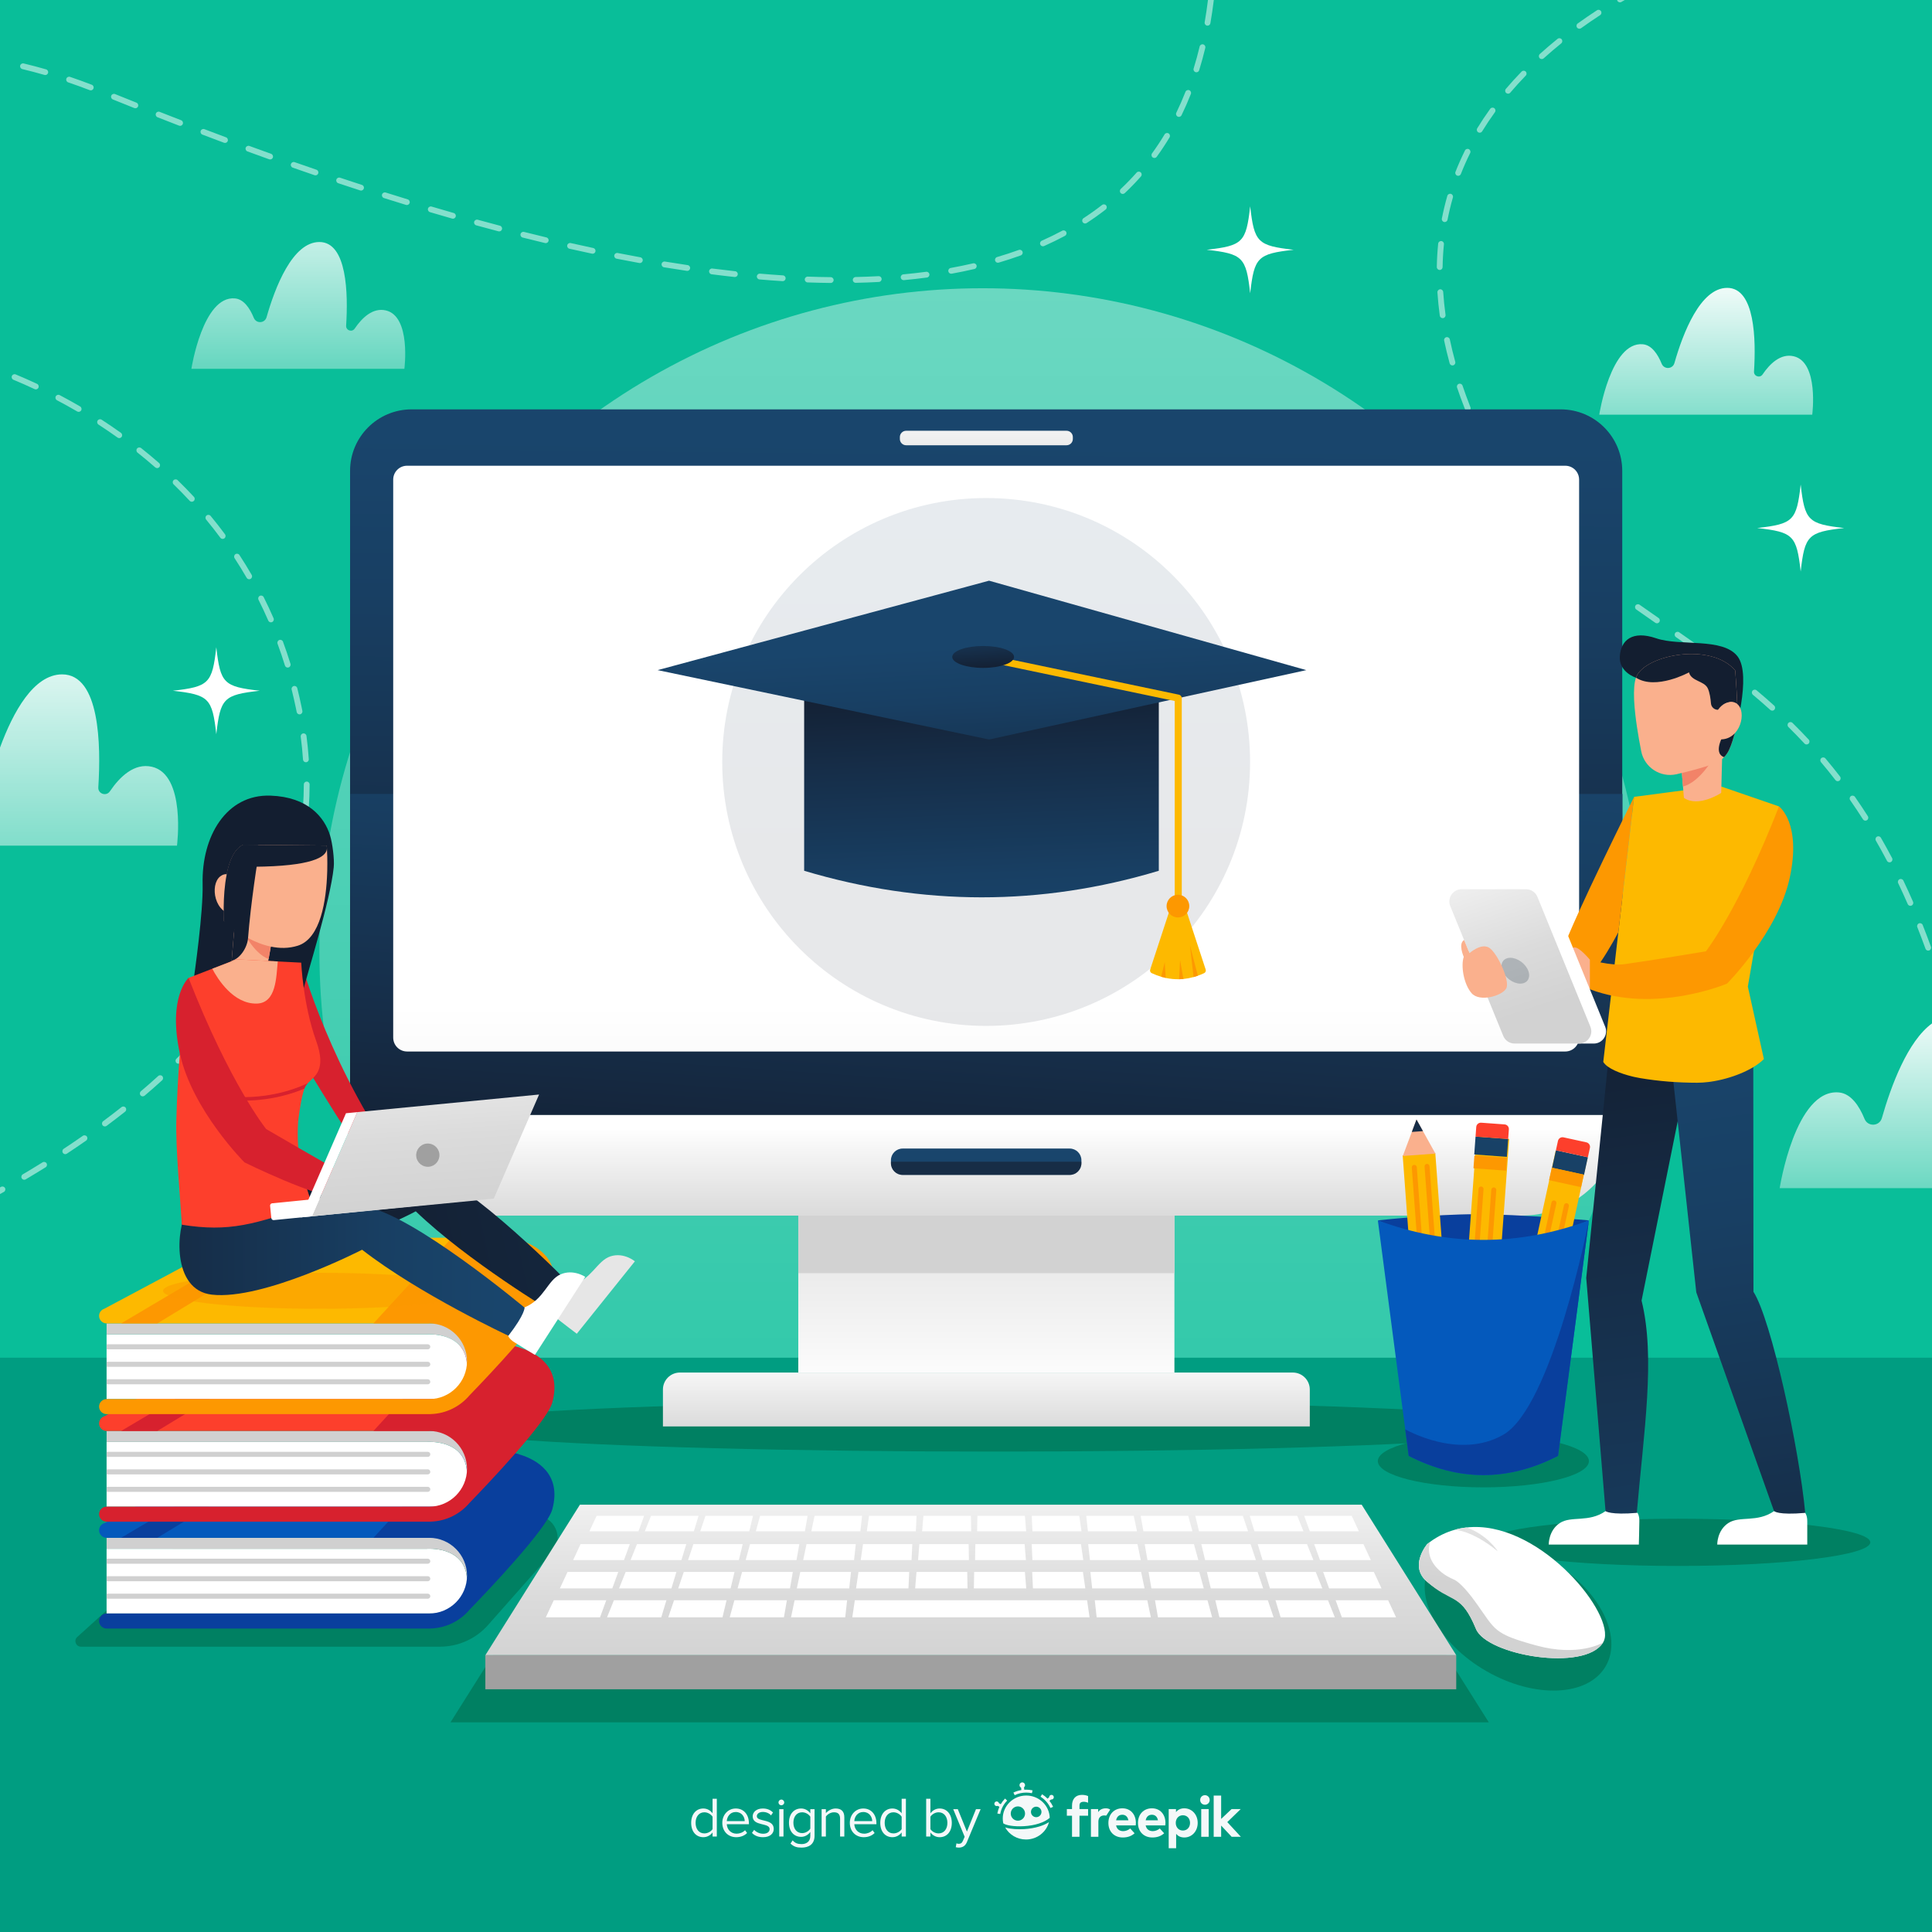 <?xml version="1.0" encoding="utf-8"?>
<!-- Generator: Adobe Illustrator 27.5.0, SVG Export Plug-In . SVG Version: 6.00 Build 0)  -->
<svg version="1.1" xmlns="http://www.w3.org/2000/svg" xmlns:xlink="http://www.w3.org/1999/xlink" x="0px" y="0px"
	 viewBox="0 0 500 500" style="enable-background:new 0 0 500 500;" xml:space="preserve">
<g id="BACKGROUND">
	<rect style="fill:#09BE99;" width="500" height="500"/>
</g>
<g id="OBJECTS">
	<linearGradient id="SVGID_1_" gradientUnits="userSpaceOnUse" x1="254.313" y1="-676.427" x2="254.313" y2="568.517">
		<stop  offset="0" style="stop-color:#FFFFFF"/>
		<stop  offset="1" style="stop-color:#FFFFFF;stop-opacity:0"/>
	</linearGradient>
	<circle style="fill:url(#SVGID_1_);" cx="254.313" cy="246.25" r="171.653"/>
	<rect y="351.372" style="fill:#009D81;" width="500" height="148.628"/>
	<g>
		
			<linearGradient id="SVGID_00000013158572356247001930000009397129126249331865_" gradientUnits="userSpaceOnUse" x1="441.555" y1="69.475" x2="441.555" y2="146.054">
			<stop  offset="0" style="stop-color:#FFFFFF"/>
			<stop  offset="1" style="stop-color:#FFFFFF;stop-opacity:0"/>
		</linearGradient>
		<path style="fill:url(#SVGID_00000013158572356247001930000009397129126249331865_);" d="M413.884,107.316
			c0,0,2.952-18.961,11.266-18.222c2.301,0.204,3.866,2.537,4.891,5.04c0.632,1.543,2.841,1.435,3.298-0.169
			c2.2-7.705,6.699-19.465,13.67-19.465c7.211,0,7.449,13.455,6.926,21.649c-0.079,1.234,1.521,1.782,2.216,0.759
			c1.902-2.799,4.678-5.486,8.053-4.707c6.575,1.517,4.805,15.114,4.805,15.114H413.884z"/>
		
			<linearGradient id="SVGID_00000135661822903013709870000011473778274384922011_" gradientUnits="userSpaceOnUse" x1="23.049" y1="156.525" x2="23.049" y2="278.237">
			<stop  offset="0" style="stop-color:#FFFFFF"/>
			<stop  offset="1" style="stop-color:#FFFFFF;stop-opacity:0"/>
		</linearGradient>
		<path style="fill:url(#SVGID_00000135661822903013709870000011473778274384922011_);" d="M39.314,198.438
			c-4.56-1.052-8.309,2.577-10.878,6.359c-0.939,1.382-3.1,0.642-2.994-1.026c0.707-11.069,0.385-29.244-9.356-29.244
			c-7.371,0-12.696,9.734-16.087,18.954v25.373h45.804C45.804,218.854,48.195,200.488,39.314,198.438z"/>
		
			<linearGradient id="SVGID_00000042703346009274436700000004534281563455893383_" gradientUnits="userSpaceOnUse" x1="480.29" y1="258.029" x2="480.29" y2="340.671">
			<stop  offset="0" style="stop-color:#FFFFFF"/>
			<stop  offset="1" style="stop-color:#FFFFFF;stop-opacity:0"/>
		</linearGradient>
		<path style="fill:url(#SVGID_00000042703346009274436700000004534281563455893383_);" d="M500,264.864
			c-6.333,4.598-10.619,16.244-12.971,24.482c-0.622,2.179-3.625,2.327-4.484,0.229c-1.394-3.404-3.522-6.574-6.65-6.852
			c-11.302-1.004-15.315,24.772-15.315,24.772H500V264.864z"/>
		
			<linearGradient id="SVGID_00000158023939318851436110000015264245444248674992_" gradientUnits="userSpaceOnUse" x1="77.201" y1="42.057" x2="77.201" y2="127.819">
			<stop  offset="0" style="stop-color:#FFFFFF"/>
			<stop  offset="1" style="stop-color:#FFFFFF;stop-opacity:0"/>
		</linearGradient>
		<path style="fill:url(#SVGID_00000158023939318851436110000015264245444248674992_);" d="M49.53,95.449
			c0,0,2.952-18.961,11.266-18.222c2.301,0.204,3.866,2.537,4.891,5.04c0.632,1.543,2.841,1.435,3.298-0.169
			c2.2-7.705,6.699-19.465,13.67-19.465c7.211,0,7.449,13.455,6.926,21.649c-0.079,1.234,1.521,1.782,2.216,0.759
			c1.902-2.799,4.677-5.486,8.053-4.707c6.575,1.517,4.805,15.114,4.805,15.114H49.53z"/>
	</g>
	<g>
		<g style="opacity:0.5;">
			<path style="fill:#FFFFFF;" d="M9.585,99.34c-1.831-0.858-3.694-1.678-5.53-2.441c-0.383-0.16-0.823,0.023-0.98,0.405
				c-0.16,0.383,0.022,0.821,0.405,0.981c1.816,0.753,3.657,1.566,5.47,2.416c0.103,0.048,0.21,0.07,0.318,0.07
				c0.283,0,0.553-0.16,0.68-0.433C10.123,99.963,9.96,99.517,9.585,99.34z M20.733,105.188c-1.728-1.01-3.507-1.996-5.285-2.931
				c-0.365-0.193-0.82-0.053-1.013,0.315c-0.193,0.365-0.053,0.82,0.315,1.013c1.758,0.925,3.517,1.901,5.228,2.899
				c0.118,0.07,0.248,0.103,0.378,0.103c0.258,0,0.508-0.133,0.648-0.373C21.211,105.855,21.09,105.395,20.733,105.188z
				 M31.298,112.021c-1.621-1.161-3.302-2.306-4.993-3.402c-0.348-0.225-0.81-0.128-1.038,0.22
				c-0.225,0.348-0.125,0.813,0.223,1.038c1.671,1.086,3.332,2.216,4.935,3.364c0.133,0.095,0.285,0.14,0.438,0.14
				c0.233,0,0.463-0.11,0.61-0.313C31.713,112.731,31.636,112.261,31.298,112.021z M41.166,119.827
				c-1.501-1.313-3.062-2.614-4.64-3.867c-0.325-0.258-0.798-0.205-1.056,0.12c-0.258,0.325-0.203,0.798,0.123,1.056
				c1.558,1.238,3.102,2.524,4.585,3.822c0.143,0.125,0.318,0.185,0.493,0.185c0.21,0,0.418-0.088,0.565-0.255
				C41.508,120.575,41.478,120.103,41.166,119.827z M50.193,128.592c-1.356-1.463-2.776-2.916-4.22-4.325
				c-0.295-0.288-0.77-0.283-1.061,0.015c-0.288,0.295-0.283,0.77,0.015,1.061c1.423,1.388,2.826,2.824,4.165,4.27
				c0.147,0.16,0.348,0.24,0.55,0.24c0.183,0,0.365-0.065,0.51-0.2C50.455,129.37,50.475,128.897,50.193,128.592z M58.229,138.269
				c-1.191-1.606-2.444-3.204-3.724-4.755c-0.265-0.32-0.738-0.363-1.056-0.1c-0.32,0.265-0.365,0.738-0.1,1.058
				c1.263,1.528,2.501,3.107,3.674,4.692c0.148,0.198,0.373,0.303,0.603,0.303c0.155,0,0.313-0.048,0.448-0.147
				C58.407,139.072,58.477,138.604,58.229,138.269z M65.135,148.782c-1.003-1.733-2.069-3.464-3.167-5.143
				c-0.225-0.348-0.69-0.443-1.038-0.218c-0.348,0.228-0.445,0.693-0.218,1.038c1.083,1.658,2.133,3.364,3.124,5.075
				c0.138,0.24,0.39,0.375,0.65,0.375c0.128,0,0.255-0.033,0.375-0.102C65.22,149.6,65.343,149.142,65.135,148.782z M70.803,160.008
				c-0.8-1.841-1.663-3.679-2.561-5.468c-0.185-0.37-0.635-0.52-1.006-0.335c-0.37,0.188-0.52,0.638-0.335,1.008
				c0.885,1.763,1.736,3.579,2.526,5.395c0.123,0.283,0.4,0.45,0.688,0.45c0.1,0,0.203-0.02,0.3-0.063
				C70.795,160.83,70.968,160.388,70.803,160.008z M75.175,171.793c-0.595-1.923-1.246-3.847-1.936-5.718
				c-0.143-0.388-0.573-0.588-0.963-0.443c-0.388,0.143-0.588,0.573-0.445,0.963c0.68,1.846,1.323,3.744,1.911,5.643
				c0.1,0.32,0.398,0.528,0.718,0.528c0.073,0,0.148-0.012,0.223-0.035C75.077,172.609,75.298,172.189,75.175,171.793z
				 M78.254,183.984c-0.068-0.35-0.14-0.7-0.213-1.053c-0.335-1.621-0.708-3.249-1.105-4.84c-0.1-0.403-0.51-0.648-0.91-0.548
				c-0.403,0.103-0.645,0.508-0.545,0.91c0.393,1.573,0.76,3.182,1.093,4.782c0.07,0.345,0.14,0.693,0.21,1.038
				c0.07,0.358,0.383,0.605,0.735,0.605c0.048,0,0.095-0.005,0.145-0.012C78.069,184.787,78.334,184.392,78.254,183.984z
				 M79.315,190.45c-0.053-0.413-0.43-0.7-0.84-0.648c-0.413,0.055-0.7,0.43-0.648,0.843c0.26,1.974,0.458,3.967,0.59,5.926
				c0.027,0.395,0.358,0.7,0.748,0.7c0.017,0,0.035-0.003,0.052-0.003c0.413-0.027,0.725-0.388,0.698-0.8
				C79.78,194.48,79.577,192.456,79.315,190.45z M79.38,202.269c-0.413,0.005-0.75,0.333-0.75,0.748
				c-0.007,1.981-0.08,3.98-0.218,5.938c-0.03,0.415,0.283,0.773,0.695,0.803h0.055c0.39,0,0.718-0.3,0.748-0.698
				c0.14-1.991,0.213-4.024,0.22-6.04C80.13,202.606,79.795,202.269,79.38,202.269z M78.574,214.722
				c-0.41-0.063-0.793,0.223-0.853,0.633c-0.283,1.951-0.638,3.919-1.058,5.85c-0.087,0.403,0.17,0.803,0.575,0.89
				c0.052,0.013,0.108,0.018,0.16,0.018c0.345,0,0.655-0.24,0.733-0.59c0.425-1.964,0.788-3.967,1.076-5.951
				C79.267,215.163,78.984,214.782,78.574,214.722z M76,226.936c-0.398-0.118-0.815,0.11-0.933,0.508
				c-0.558,1.883-1.188,3.782-1.876,5.643c-0.143,0.388,0.055,0.82,0.443,0.963c0.088,0.033,0.175,0.048,0.26,0.048
				c0.305,0,0.593-0.188,0.705-0.49c0.698-1.893,1.341-3.824,1.906-5.738C76.623,227.471,76.398,227.053,76,226.936z
				 M71.738,238.674c-0.378-0.17-0.823-0.003-0.993,0.375c-0.805,1.786-1.686,3.589-2.616,5.355
				c-0.193,0.365-0.053,0.82,0.313,1.013c0.113,0.06,0.233,0.088,0.35,0.088c0.27,0,0.53-0.145,0.665-0.4
				c0.943-1.793,1.838-3.624,2.656-5.438C72.284,239.287,72.116,238.844,71.738,238.674z M65.97,249.767
				c-0.355-0.215-0.815-0.103-1.033,0.25c-1.018,1.671-2.109,3.357-3.242,5.005c-0.235,0.34-0.15,0.808,0.193,1.043
				c0.13,0.088,0.278,0.133,0.425,0.133c0.238,0,0.473-0.115,0.618-0.328c1.148-1.671,2.254-3.377,3.289-5.07
				C66.436,250.445,66.323,249.985,65.97,249.767z M58.942,260.108c-0.33-0.253-0.8-0.193-1.053,0.138
				c-1.196,1.551-2.461,3.112-3.757,4.64c-0.268,0.315-0.23,0.788,0.085,1.058c0.143,0.117,0.315,0.178,0.485,0.178
				c0.213,0,0.425-0.09,0.573-0.265c1.313-1.546,2.591-3.124,3.802-4.695C59.33,260.833,59.27,260.36,58.942,260.108z
				 M50.888,269.68c-0.305-0.283-0.778-0.265-1.06,0.037c-1.338,1.433-2.741,2.874-4.172,4.287c-0.293,0.29-0.298,0.765-0.005,1.061
				c0.148,0.148,0.34,0.223,0.533,0.223c0.19,0,0.383-0.073,0.528-0.215c1.443-1.428,2.861-2.884,4.212-4.332
				C51.206,270.438,51.191,269.962,50.888,269.68z M42.011,278.514c-0.278-0.305-0.753-0.328-1.061-0.05
				c-1.451,1.323-2.961,2.651-4.49,3.949c-0.315,0.268-0.355,0.743-0.088,1.058c0.15,0.175,0.36,0.265,0.573,0.265
				c0.173,0,0.345-0.06,0.485-0.18c1.543-1.308,3.067-2.649,4.53-3.982C42.269,279.295,42.291,278.822,42.011,278.514z
				 M32.501,286.643c-0.258-0.323-0.728-0.378-1.053-0.122c-1.541,1.221-3.139,2.446-4.75,3.642c-0.333,0.248-0.4,0.718-0.155,1.051
				c0.148,0.198,0.375,0.303,0.603,0.303c0.157,0,0.313-0.048,0.448-0.148c1.623-1.208,3.232-2.441,4.785-3.669
				C32.704,287.441,32.759,286.969,32.501,286.643z M22.481,294.137c-0.238-0.338-0.705-0.423-1.045-0.185
				c-1.611,1.126-3.279,2.256-4.955,3.362c-0.348,0.228-0.443,0.693-0.213,1.041c0.143,0.218,0.383,0.338,0.625,0.338
				c0.143,0,0.285-0.043,0.413-0.125c1.688-1.113,3.367-2.251,4.987-3.384C22.634,294.945,22.719,294.477,22.481,294.137z
				 M12.051,301.056c-0.22-0.353-0.683-0.46-1.036-0.243c-1.668,1.038-3.392,2.083-5.123,3.107
				c-0.358,0.212-0.475,0.673-0.263,1.028c0.14,0.238,0.388,0.37,0.645,0.37c0.13,0,0.263-0.035,0.38-0.105
				c1.741-1.03,3.477-2.081,5.153-3.124C12.161,301.868,12.269,301.406,12.051,301.056z M1.288,307.446
				c-0.203-0.363-0.66-0.49-1.023-0.288c-0.088,0.05-0.175,0.098-0.265,0.147v1.716c0.335-0.185,0.668-0.37,0.998-0.555
				C1.361,308.267,1.491,307.809,1.288,307.446z"/>
		</g>
		<g style="opacity:0.5;">
			<g>
				<path style="fill:#FFFFFF;" d="M165.728,66.588c-1.928-0.35-3.902-0.723-5.87-1.111c-0.405-0.08-0.8,0.185-0.88,0.59
					c-0.08,0.408,0.185,0.8,0.593,0.881c1.973,0.39,3.954,0.765,5.888,1.118c0.045,0.007,0.093,0.013,0.135,0.013
					c0.358,0,0.673-0.255,0.738-0.618C166.406,67.053,166.136,66.663,165.728,66.588z"/>
				<path style="fill:#FFFFFF;" d="M93.669,47.856c-1.868-0.608-3.774-1.236-5.663-1.866c-0.393-0.13-0.818,0.08-0.948,0.475
					c-0.132,0.393,0.08,0.818,0.473,0.948c1.893,0.633,3.802,1.261,5.675,1.868c0.077,0.025,0.155,0.038,0.233,0.038
					c0.315,0,0.61-0.2,0.713-0.518C94.28,48.407,94.064,47.984,93.669,47.856z"/>
				<path style="fill:#FFFFFF;" d="M117.421,55.125c-1.883-0.538-3.809-1.098-5.723-1.666c-0.395-0.118-0.815,0.11-0.933,0.508
					c-0.118,0.398,0.11,0.815,0.508,0.933c1.919,0.568,3.847,1.128,5.735,1.668c0.07,0.02,0.14,0.03,0.208,0.03
					c0.328,0,0.628-0.215,0.72-0.545C118.051,55.655,117.821,55.24,117.421,55.125z"/>
				<path style="fill:#FFFFFF;" d="M81.888,43.922c-1.858-0.638-3.754-1.293-5.635-1.954c-0.393-0.138-0.82,0.07-0.958,0.46
					c-0.135,0.39,0.07,0.82,0.46,0.956c1.886,0.66,3.784,1.321,5.645,1.956c0.08,0.028,0.163,0.043,0.243,0.043
					c0.313,0,0.603-0.198,0.71-0.508C82.489,44.482,82.279,44.055,81.888,43.922z"/>
				<path style="fill:#FFFFFF;" d="M141.408,61.443c-1.908-0.458-3.854-0.935-5.783-1.421c-0.403-0.1-0.81,0.143-0.91,0.545
					c-0.103,0.403,0.143,0.81,0.545,0.91c1.934,0.488,3.887,0.965,5.8,1.423c0.058,0.015,0.115,0.02,0.175,0.02
					c0.338,0,0.645-0.23,0.728-0.575C142.061,61.944,141.811,61.538,141.408,61.443z"/>
				<path style="fill:#FFFFFF;" d="M129.382,58.414c-1.891-0.498-3.824-1.018-5.743-1.546c-0.4-0.11-0.813,0.125-0.923,0.525
					c-0.108,0.4,0.128,0.813,0.525,0.923c1.924,0.528,3.862,1.048,5.758,1.548c0.063,0.018,0.128,0.025,0.19,0.025
					c0.333,0,0.638-0.223,0.725-0.558C130.02,58.93,129.782,58.519,129.382,58.414z"/>
				<path style="fill:#FFFFFF;" d="M105.515,51.598c-1.884-0.578-3.797-1.173-5.693-1.771c-0.395-0.125-0.818,0.095-0.943,0.49
					c-0.125,0.395,0.095,0.815,0.49,0.94c1.901,0.6,3.819,1.196,5.705,1.773c0.073,0.022,0.148,0.035,0.22,0.035
					c0.32,0,0.618-0.21,0.718-0.533C106.133,52.139,105.91,51.718,105.515,51.598z"/>
				<path style="fill:#FFFFFF;" d="M11.923,17.949C10,17.396,8.049,16.881,6.126,16.421c-0.405-0.097-0.808,0.15-0.905,0.553
					c-0.097,0.403,0.153,0.808,0.555,0.905c1.901,0.455,3.829,0.965,5.733,1.513c0.07,0.02,0.14,0.03,0.208,0.03
					c0.328,0,0.628-0.215,0.72-0.543C12.551,18.479,12.321,18.064,11.923,17.949z"/>
				<path style="fill:#FFFFFF;" d="M23.757,21.934c-1.868-0.72-3.764-1.406-5.635-2.041c-0.393-0.133-0.818,0.078-0.951,0.47
					c-0.133,0.393,0.078,0.818,0.468,0.95c1.853,0.628,3.729,1.308,5.58,2.021c0.088,0.035,0.18,0.05,0.27,0.05
					c0.3,0,0.585-0.183,0.7-0.48C24.337,22.519,24.145,22.083,23.757,21.934z"/>
				<path style="fill:#FFFFFF;" d="M46.878,31.118c-1.903-0.738-3.757-1.461-5.558-2.169c-0.388-0.153-0.823,0.038-0.973,0.423
					c-0.153,0.388,0.038,0.823,0.423,0.973c1.803,0.71,3.659,1.436,5.565,2.171c0.09,0.035,0.18,0.053,0.27,0.053
					c0.303,0,0.585-0.183,0.7-0.48C47.456,31.703,47.264,31.268,46.878,31.118z"/>
				<path style="fill:#FFFFFF;" d="M58.494,35.538c-1.821-0.68-3.699-1.388-5.583-2.104c-0.388-0.148-0.82,0.045-0.968,0.433
					c-0.148,0.388,0.048,0.823,0.435,0.968c1.886,0.718,3.767,1.426,5.59,2.109c0.087,0.033,0.175,0.048,0.263,0.048
					c0.305,0,0.59-0.188,0.703-0.488C59.079,36.113,58.882,35.683,58.494,35.538z"/>
				<path style="fill:#FFFFFF;" d="M70.163,39.81c-1.846-0.663-3.732-1.346-5.608-2.031c-0.388-0.143-0.82,0.057-0.963,0.445
					c-0.143,0.39,0.058,0.82,0.448,0.963c1.879,0.688,3.767,1.373,5.615,2.036c0.085,0.03,0.17,0.042,0.255,0.042
					c0.308,0,0.595-0.19,0.705-0.495C70.755,40.38,70.553,39.95,70.163,39.81z"/>
				<path style="fill:#FFFFFF;" d="M35.31,26.568c-1.924-0.765-3.769-1.508-5.54-2.224c-0.383-0.155-0.82,0.032-0.976,0.415
					c-0.155,0.385,0.03,0.823,0.413,0.978c1.773,0.715,3.622,1.458,5.545,2.224c0.092,0.038,0.185,0.055,0.278,0.055
					c0.298,0,0.58-0.18,0.698-0.473C35.88,27.159,35.693,26.721,35.31,26.568z"/>
				<path style="fill:#FFFFFF;" d="M153.524,64.18c-1.916-0.405-3.877-0.835-5.826-1.276c-0.405-0.09-0.808,0.163-0.898,0.568
					c-0.093,0.405,0.163,0.805,0.565,0.898c1.956,0.44,3.924,0.87,5.845,1.278c0.053,0.013,0.105,0.018,0.158,0.018
					c0.348,0,0.658-0.243,0.733-0.595C154.19,64.665,153.929,64.267,153.524,64.18z"/>
				<path style="fill:#FFFFFF;" d="M294.155,44.667c-1.293,1.461-2.671,2.884-4.095,4.227c-0.303,0.283-0.318,0.758-0.033,1.061
					c0.148,0.155,0.348,0.235,0.545,0.235c0.185,0,0.37-0.068,0.515-0.205c1.458-1.373,2.866-2.829,4.19-4.325
					c0.275-0.31,0.248-0.783-0.063-1.058C294.905,44.327,294.43,44.357,294.155,44.667z"/>
				<path style="fill:#FFFFFF;" d="M177.969,68.612c-1.936-0.285-3.917-0.595-5.885-0.921c-0.408-0.067-0.795,0.21-0.86,0.618
					c-0.068,0.41,0.208,0.795,0.618,0.863c1.976,0.325,3.964,0.638,5.908,0.923c0.038,0.007,0.073,0.01,0.11,0.01
					c0.365,0,0.685-0.268,0.74-0.64C178.662,69.054,178.377,68.672,177.969,68.612z"/>
				<path style="fill:#FFFFFF;" d="M274.912,59.71c-1.706,0.91-3.489,1.783-5.305,2.589c-0.378,0.17-0.548,0.613-0.38,0.99
					c0.125,0.28,0.398,0.448,0.685,0.448c0.103,0,0.205-0.022,0.305-0.065c1.848-0.823,3.667-1.711,5.403-2.639
					c0.365-0.198,0.503-0.65,0.308-1.015C275.733,59.652,275.278,59.512,274.912,59.71z"/>
				<path style="fill:#FFFFFF;" d="M302.424,34.525c-0.358-0.213-0.818-0.098-1.03,0.258c-1.016,1.688-2.108,3.339-3.249,4.91
					c-0.243,0.335-0.168,0.805,0.168,1.048c0.133,0.097,0.288,0.143,0.44,0.143c0.233,0,0.46-0.105,0.608-0.308
					c1.166-1.606,2.281-3.297,3.319-5.02C302.891,35.2,302.779,34.737,302.424,34.525z"/>
				<path style="fill:#FFFFFF;" d="M307.771,23.344c-0.385-0.15-0.82,0.038-0.973,0.423c-0.728,1.846-1.523,3.664-2.366,5.4
					c-0.183,0.375-0.027,0.823,0.345,1.003c0.105,0.053,0.218,0.078,0.328,0.078c0.278,0,0.545-0.158,0.675-0.423
					c0.86-1.773,1.673-3.627,2.416-5.508C308.347,23.932,308.159,23.497,307.771,23.344z"/>
				<path style="fill:#FFFFFF;" d="M312.621,0c-0.24,1.951-0.525,3.889-0.853,5.76c-0.073,0.408,0.2,0.798,0.61,0.868
					c0.042,0.01,0.087,0.012,0.13,0.012c0.358,0,0.673-0.258,0.738-0.62c0.338-1.929,0.633-3.925,0.878-5.933
					C314.127,0.06,314.13,0.03,314.13,0H312.621z"/>
				<path style="fill:#FFFFFF;" d="M311.376,11.481c-0.403-0.097-0.808,0.15-0.906,0.553c-0.465,1.941-0.99,3.857-1.558,5.7
					c-0.123,0.395,0.1,0.815,0.495,0.938c0.075,0.022,0.15,0.032,0.223,0.032c0.32,0,0.618-0.205,0.715-0.528
					c0.578-1.873,1.113-3.822,1.586-5.79C312.026,11.981,311.778,11.576,311.376,11.481z"/>
				<path style="fill:#FFFFFF;" d="M285.218,53.042c-1.533,1.191-3.149,2.341-4.802,3.419c-0.348,0.225-0.448,0.69-0.22,1.038
					c0.143,0.22,0.383,0.34,0.628,0.34c0.14,0,0.283-0.04,0.41-0.12c1.691-1.101,3.342-2.276,4.905-3.492
					c0.328-0.255,0.388-0.728,0.133-1.053C286.016,52.846,285.545,52.786,285.218,53.042z"/>
				<path style="fill:#FFFFFF;" d="M202.619,71.266c-1.946-0.125-3.942-0.273-5.933-0.445c-0.413-0.035-0.778,0.27-0.813,0.683
					c-0.035,0.413,0.27,0.778,0.683,0.813c2.004,0.173,4.01,0.323,5.968,0.445c0.015,0.003,0.033,0.003,0.048,0.003
					c0.393,0,0.723-0.305,0.748-0.703C203.347,71.648,203.031,71.291,202.619,71.266z"/>
				<path style="fill:#FFFFFF;" d="M214.997,71.728c-1.943-0.018-3.945-0.065-5.943-0.14c-0.415-0.018-0.763,0.308-0.778,0.723
					c-0.015,0.413,0.308,0.763,0.723,0.778c2.011,0.073,4.025,0.12,5.983,0.14h0.008c0.41,0,0.745-0.33,0.75-0.743
					C215.745,72.074,215.413,71.733,214.997,71.728z"/>
				<path style="fill:#FFFFFF;" d="M263.667,64.685c-1.816,0.658-3.709,1.276-5.623,1.839c-0.398,0.118-0.625,0.535-0.508,0.933
					c0.095,0.328,0.395,0.538,0.718,0.538c0.07,0,0.143-0.01,0.213-0.03c1.944-0.573,3.865-1.201,5.708-1.866
					c0.39-0.143,0.593-0.573,0.453-0.96C264.487,64.747,264.055,64.545,263.667,64.685z"/>
				<path style="fill:#FFFFFF;" d="M190.268,70.195c-1.938-0.213-3.927-0.448-5.91-0.7c-0.41-0.052-0.788,0.238-0.84,0.648
					c-0.053,0.41,0.238,0.788,0.65,0.84c1.991,0.255,3.989,0.493,5.938,0.703c0.028,0.003,0.055,0.005,0.083,0.005
					c0.378,0,0.703-0.285,0.745-0.67C190.978,70.61,190.68,70.24,190.268,70.195z"/>
				<path style="fill:#FFFFFF;" d="M227.371,71.471c-1.938,0.105-3.934,0.18-5.936,0.223c-0.415,0.01-0.743,0.353-0.733,0.768
					c0.007,0.408,0.343,0.733,0.748,0.733h0.018c2.016-0.042,4.03-0.118,5.986-0.225c0.413-0.02,0.73-0.375,0.708-0.788
					C228.139,71.766,227.786,71.448,227.371,71.471z"/>
				<path style="fill:#FFFFFF;" d="M251.838,68.154c-1.883,0.435-3.837,0.838-5.805,1.196c-0.408,0.073-0.678,0.463-0.605,0.87
					c0.068,0.363,0.383,0.618,0.738,0.618c0.045,0,0.09-0.005,0.135-0.012c1.993-0.36,3.969-0.768,5.875-1.211
					c0.405-0.092,0.655-0.498,0.563-0.9C252.646,68.309,252.241,68.059,251.838,68.154z"/>
				<path style="fill:#FFFFFF;" d="M239.685,70.34c-1.918,0.255-3.902,0.478-5.898,0.663c-0.413,0.037-0.715,0.405-0.678,0.818
					c0.038,0.388,0.365,0.68,0.748,0.68c0.023,0,0.045-0.002,0.07-0.002c2.013-0.188,4.017-0.413,5.955-0.67
					c0.41-0.055,0.7-0.43,0.645-0.843C240.473,70.575,240.097,70.288,239.685,70.34z"/>
			</g>
		</g>
		<g style="opacity:0.5;">
			<path style="fill:#FFFFFF;" d="M418.504,0c0.013,0.08,0.043,0.163,0.088,0.238c0.14,0.238,0.39,0.37,0.648,0.37
				c0.128,0,0.26-0.033,0.378-0.103c0.288-0.168,0.575-0.338,0.866-0.505H418.504z M414.33,2.879
				c-0.225-0.348-0.69-0.445-1.038-0.22c-1.701,1.111-3.379,2.261-4.985,3.419c-0.335,0.243-0.413,0.713-0.17,1.048
				c0.148,0.203,0.378,0.31,0.61,0.31c0.153,0,0.305-0.045,0.438-0.14c1.586-1.146,3.244-2.281,4.927-3.379
				C414.46,3.689,414.557,3.224,414.33,2.879z M404.155,10.163c-0.26-0.323-0.733-0.373-1.055-0.11
				c-1.583,1.278-3.129,2.599-4.597,3.927c-0.308,0.278-0.333,0.753-0.055,1.061c0.15,0.163,0.353,0.245,0.558,0.245
				c0.18,0,0.36-0.063,0.503-0.193c1.448-1.308,2.974-2.611,4.535-3.874C404.365,10.958,404.415,10.485,404.155,10.163z
				 M394.845,18.512c-0.298-0.288-0.773-0.28-1.06,0.017c-1.418,1.461-2.789,2.969-4.07,4.477c-0.27,0.318-0.23,0.79,0.085,1.058
				c0.143,0.12,0.315,0.178,0.485,0.178c0.213,0,0.425-0.087,0.573-0.263c1.261-1.486,2.606-2.966,4.002-4.407
				C395.15,19.275,395.143,18.802,394.845,18.512z M386.711,27.997c-0.335-0.243-0.803-0.168-1.048,0.168
				c-1.191,1.646-2.319,3.342-3.357,5.037c-0.217,0.353-0.108,0.815,0.248,1.033c0.123,0.072,0.258,0.11,0.39,0.11
				c0.253,0,0.5-0.128,0.64-0.36c1.018-1.663,2.129-3.327,3.297-4.94C387.124,28.709,387.048,28.239,386.711,27.997z
				 M380.138,38.604c-0.373-0.185-0.823-0.033-1.005,0.338c-0.9,1.813-1.726,3.677-2.456,5.535c-0.152,0.385,0.038,0.82,0.423,0.973
				c0.09,0.035,0.183,0.053,0.275,0.053c0.298,0,0.583-0.18,0.698-0.475c0.715-1.821,1.523-3.644,2.404-5.418
				C380.66,39.237,380.508,38.787,380.138,38.604z M375.495,50.175c-0.398-0.115-0.815,0.115-0.93,0.513
				c-0.553,1.928-1.03,3.91-1.416,5.885c-0.078,0.408,0.188,0.8,0.593,0.88c0.05,0.01,0.098,0.013,0.145,0.013
				c0.353,0,0.665-0.248,0.735-0.605c0.378-1.933,0.843-3.872,1.386-5.758C376.123,50.705,375.893,50.288,375.495,50.175z
				 M373.019,62.386c-0.41-0.04-0.78,0.26-0.823,0.673c-0.198,1.984-0.318,4.02-0.353,6.046c-0.008,0.415,0.323,0.755,0.735,0.763
				h0.015c0.408,0,0.743-0.328,0.75-0.735c0.035-1.986,0.15-3.979,0.345-5.926C373.732,62.796,373.432,62.426,373.019,62.386z
				 M374.104,81.486c-0.273-1.984-0.478-3.974-0.605-5.918c-0.027-0.413-0.388-0.728-0.798-0.7
				c-0.413,0.027-0.725,0.385-0.698,0.798c0.13,1.981,0.335,4.007,0.613,6.026c0.053,0.375,0.375,0.648,0.743,0.648
				c0.035,0,0.07-0.003,0.103-0.007C373.874,82.274,374.16,81.896,374.104,81.486z M376.616,93.627
				c-0.53-1.938-1.003-3.887-1.403-5.79c-0.085-0.405-0.483-0.663-0.888-0.578c-0.408,0.085-0.665,0.483-0.58,0.888
				c0.408,1.931,0.885,3.909,1.423,5.875c0.093,0.335,0.395,0.553,0.725,0.553c0.065,0,0.13-0.007,0.197-0.027
				C376.491,94.44,376.726,94.027,376.616,93.627z M380.55,105.398c-0.395-1.003-0.785-2.034-1.158-3.062
				c-0.305-0.843-0.605-1.696-0.888-2.534c-0.133-0.393-0.555-0.603-0.951-0.47c-0.393,0.132-0.603,0.558-0.47,0.95
				c0.285,0.848,0.588,1.711,0.898,2.564c0.375,1.043,0.77,2.086,1.173,3.102c0.118,0.295,0.4,0.475,0.698,0.475
				c0.093,0,0.185-0.015,0.275-0.053C380.513,106.218,380.703,105.783,380.55,105.398z M385.76,116.608
				c-0.93-1.718-1.828-3.502-2.669-5.303c-0.175-0.375-0.62-0.538-0.998-0.363c-0.375,0.178-0.538,0.623-0.363,0.998
				c0.853,1.828,1.766,3.639,2.709,5.383c0.135,0.25,0.395,0.393,0.66,0.393c0.12,0,0.243-0.03,0.358-0.09
				C385.82,117.429,385.958,116.974,385.76,116.608z M392.346,127.056c-1.158-1.591-2.281-3.242-3.337-4.905
				c-0.22-0.35-0.685-0.455-1.035-0.233c-0.348,0.22-0.453,0.685-0.23,1.035c1.07,1.691,2.211,3.367,3.389,4.985
				c0.145,0.203,0.375,0.308,0.605,0.308c0.155,0,0.31-0.045,0.443-0.143C392.516,127.859,392.589,127.391,392.346,127.056z
				 M400.263,136.543c-1.373-1.448-2.704-2.937-3.954-4.427c-0.268-0.318-0.74-0.36-1.058-0.093
				c-0.318,0.268-0.358,0.74-0.092,1.058c1.271,1.513,2.624,3.024,4.017,4.495c0.148,0.155,0.348,0.235,0.545,0.235
				c0.185,0,0.37-0.07,0.515-0.208C400.538,137.319,400.55,136.843,400.263,136.543z M409.295,145.045
				c-1.556-1.321-3.054-2.656-4.457-3.967c-0.303-0.283-0.778-0.268-1.06,0.035c-0.283,0.303-0.268,0.778,0.035,1.061
				c1.421,1.328,2.939,2.679,4.51,4.017c0.142,0.12,0.315,0.178,0.485,0.178c0.213,0,0.425-0.09,0.573-0.265
				C409.65,145.788,409.61,145.315,409.295,145.045z M419.067,152.724c-1.711-1.258-3.269-2.439-4.762-3.604
				c-0.328-0.255-0.801-0.198-1.053,0.13c-0.255,0.325-0.198,0.798,0.128,1.053c1.506,1.176,3.077,2.364,4.797,3.632
				c0.135,0.098,0.29,0.145,0.445,0.145c0.23,0,0.458-0.105,0.605-0.305C419.472,153.439,419.4,152.971,419.067,152.724z
				 M429.24,159.94c-1.453-1.008-3.174-2.204-4.912-3.432c-0.338-0.238-0.805-0.158-1.046,0.18c-0.238,0.34-0.158,0.808,0.18,1.048
				c1.743,1.228,3.467,2.426,4.922,3.437c0.13,0.09,0.28,0.135,0.428,0.135c0.238,0,0.47-0.113,0.615-0.323
				C429.665,160.643,429.58,160.178,429.24,159.94z M439.492,167.094c-1.443-1.026-3.004-2.124-4.913-3.452
				c-0.343-0.235-0.808-0.153-1.046,0.188c-0.235,0.34-0.153,0.808,0.188,1.045c1.903,1.326,3.462,2.419,4.9,3.442
				c0.133,0.095,0.285,0.14,0.435,0.14c0.235,0,0.465-0.11,0.613-0.315C439.91,167.804,439.83,167.334,439.492,167.094z
				 M449.547,174.557c-1.523-1.193-3.089-2.384-4.785-3.642c-0.333-0.245-0.803-0.178-1.051,0.155
				c-0.245,0.335-0.178,0.803,0.158,1.051c1.683,1.251,3.239,2.434,4.755,3.619c0.135,0.105,0.3,0.158,0.46,0.158
				c0.223,0,0.445-0.098,0.593-0.288C449.932,175.285,449.875,174.812,449.547,174.557z M459.155,182.609
				c-1.456-1.316-2.981-2.644-4.542-3.952c-0.315-0.265-0.79-0.225-1.055,0.093c-0.268,0.318-0.225,0.79,0.092,1.058
				c1.543,1.296,3.056,2.611,4.497,3.914c0.145,0.13,0.325,0.193,0.505,0.193c0.203,0,0.408-0.083,0.555-0.248
				C459.485,183.362,459.462,182.886,459.155,182.609z M468.091,191.401c-1.351-1.451-2.761-2.904-4.195-4.317
				c-0.295-0.29-0.77-0.288-1.06,0.008c-0.293,0.295-0.29,0.77,0.005,1.061c1.418,1.398,2.814,2.836,4.152,4.272
				c0.148,0.16,0.348,0.24,0.548,0.24c0.183,0,0.368-0.068,0.51-0.203C468.357,192.181,468.374,191.706,468.091,191.401z
				 M476.198,200.965c-1.221-1.586-2.494-3.162-3.779-4.685c-0.268-0.315-0.743-0.355-1.058-0.087
				c-0.318,0.268-0.358,0.74-0.09,1.058c1.273,1.506,2.531,3.064,3.739,4.632c0.148,0.19,0.37,0.29,0.595,0.29
				c0.16,0,0.32-0.05,0.458-0.155C476.391,201.766,476.453,201.293,476.198,200.965z M483.397,211.231
				c-1.078-1.693-2.201-3.377-3.339-5.008c-0.238-0.34-0.705-0.423-1.046-0.185c-0.34,0.235-0.423,0.703-0.185,1.043
				c1.126,1.613,2.236,3.282,3.304,4.955c0.143,0.225,0.385,0.348,0.633,0.348c0.138,0,0.278-0.037,0.403-0.118
				C483.517,212.044,483.619,211.581,483.397,211.231z M489.677,222.076c-0.938-1.783-1.916-3.557-2.904-5.27
				c-0.208-0.36-0.665-0.483-1.023-0.275c-0.36,0.208-0.483,0.665-0.278,1.025c0.98,1.696,1.946,3.454,2.876,5.22
				c0.135,0.255,0.395,0.4,0.665,0.4c0.118,0,0.235-0.028,0.348-0.088C489.73,222.896,489.87,222.444,489.677,222.076z
				 M495.092,233.377c-0.805-1.848-1.646-3.689-2.496-5.475c-0.178-0.373-0.625-0.533-1-0.353c-0.373,0.178-0.533,0.625-0.355,1.001
				c0.845,1.768,1.678,3.594,2.476,5.425c0.122,0.283,0.4,0.45,0.688,0.45c0.1,0,0.203-0.02,0.3-0.063
				C495.085,234.197,495.258,233.754,495.092,233.377z M499.725,245.015c-0.688-1.896-1.403-3.787-2.131-5.625
				c-0.153-0.385-0.59-0.573-0.973-0.42c-0.385,0.153-0.575,0.588-0.423,0.973c0.723,1.823,1.433,3.702,2.116,5.583
				c0.11,0.305,0.398,0.495,0.705,0.495c0.085,0,0.17-0.015,0.255-0.045C499.665,245.835,499.865,245.403,499.725,245.015z"/>
		</g>
	</g>
	<g>
		<path style="fill:#FFFFFF;" d="M67.229,178.763c-9.342,1.054-10.196,1.908-11.25,11.25c-1.054-9.342-1.908-10.196-11.25-11.25
			c9.342-1.054,10.196-1.908,11.25-11.25C57.033,176.855,57.887,177.709,67.229,178.763z"/>
		<path style="fill:#FFFFFF;" d="M334.796,64.641c-9.342,1.054-10.196,1.908-11.25,11.25c-1.054-9.342-1.908-10.196-11.25-11.25
			c9.342-1.054,10.196-1.908,11.25-11.25C324.6,62.733,325.454,63.587,334.796,64.641z"/>
		<path style="fill:#FFFFFF;" d="M477.264,136.652c-9.342,1.054-10.196,1.908-11.25,11.25c-1.054-9.342-1.908-10.196-11.25-11.25
			c9.342-1.054,10.196-1.908,11.25-11.25C467.068,134.744,467.922,135.598,477.264,136.652z"/>
	</g>
	<g>
		<ellipse style="fill:#008062;" cx="257.098" cy="369.163" rx="144.394" ry="6.51"/>
		<g>
			
				<linearGradient id="SVGID_00000083803864884071462120000002290324352529887636_" gradientUnits="userSpaceOnUse" x1="256.175" y1="114.416" x2="254.458" y2="276.913">
				<stop  offset="0" style="stop-color:#19456C"/>
				<stop  offset="0.249" style="stop-color:#183F63"/>
				<stop  offset="0.66" style="stop-color:#162E49"/>
				<stop  offset="0.994" style="stop-color:#131E30"/>
			</linearGradient>
			<path style="fill:url(#SVGID_00000083803864884071462120000002290324352529887636_);" d="M419.834,121.871v166.688H90.598
				V121.871c0-8.798,7.132-15.927,15.927-15.927h297.383C412.706,105.944,419.834,113.073,419.834,121.871z"/>
			
				<linearGradient id="SVGID_00000146468398767981145660000016349696299558229903_" gradientUnits="userSpaceOnUse" x1="255.268" y1="130.922" x2="255.268" y2="105.739">
				<stop  offset="0" style="stop-color:#D2D2D2"/>
				<stop  offset="0.308" style="stop-color:#DBDBDB"/>
				<stop  offset="0.819" style="stop-color:#F5F5F5"/>
				<stop  offset="0.994" style="stop-color:#FFFFFF"/>
			</linearGradient>
			<path style="fill:url(#SVGID_00000146468398767981145660000016349696299558229903_);" d="M276.024,115.234h-41.512
				c-0.899,0-1.629-0.729-1.629-1.629v-0.494c0-0.899,0.729-1.629,1.629-1.629h41.512c0.9,0,1.629,0.729,1.629,1.629v0.494
				C277.653,114.505,276.924,115.234,276.024,115.234z"/>
			
				<linearGradient id="SVGID_00000170973258641894280520000007967379837994348978_" gradientUnits="userSpaceOnUse" x1="259.68" y1="182.77" x2="250.525" y2="316.086">
				<stop  offset="0" style="stop-color:#19456C"/>
				<stop  offset="0.249" style="stop-color:#183F63"/>
				<stop  offset="0.66" style="stop-color:#162E49"/>
				<stop  offset="0.994" style="stop-color:#131E30"/>
			</linearGradient>
			
				<rect x="90.651" y="205.476" style="fill:url(#SVGID_00000170973258641894280520000007967379837994348978_);" width="329.235" height="83.084"/>
			
				<linearGradient id="SVGID_00000052797122262537709480000009122279133165663414_" gradientUnits="userSpaceOnUse" x1="255.217" y1="443.901" x2="255.217" y2="259.082">
				<stop  offset="0" style="stop-color:#D2D2D2"/>
				<stop  offset="0.308" style="stop-color:#DBDBDB"/>
				<stop  offset="0.819" style="stop-color:#F5F5F5"/>
				<stop  offset="0.994" style="stop-color:#FFFFFF"/>
			</linearGradient>
			<path style="fill:url(#SVGID_00000052797122262537709480000009122279133165663414_);" d="M408.673,124.119V268.54
				c0,1.98-1.603,3.588-3.588,3.588H105.344c-0.749,0-1.447-0.23-2.021-0.625c-0.942-0.648-1.562-1.732-1.562-2.964V124.119
				c0-1.98,1.604-3.588,3.584-3.588h299.741c1.25,0,2.352,0.634,2.991,1.604C408.457,122.704,408.673,123.384,408.673,124.119z"/>
			<path style="fill:#FFFFFF;" d="M98.886,307.56c0.423,0.397,0.862,0.778,1.312,1.148C99.748,308.343,99.309,307.957,98.886,307.56
				z"/>
			
				<linearGradient id="SVGID_00000065045312723885963730000014270449560985574302_" gradientUnits="userSpaceOnUse" x1="255.268" y1="324.052" x2="255.268" y2="291.843">
				<stop  offset="0" style="stop-color:#D2D2D2"/>
				<stop  offset="0.308" style="stop-color:#DBDBDB"/>
				<stop  offset="0.819" style="stop-color:#F5F5F5"/>
				<stop  offset="0.994" style="stop-color:#FFFFFF"/>
			</linearGradient>
			<path style="fill:url(#SVGID_00000065045312723885963730000014270449560985574302_);" d="M419.883,288.559
				c0,4.365-1.069,8.482-2.969,12.091c-1.228,2.344-2.799,4.471-4.656,6.323c-2.794,2.799-6.228,4.963-10.059,6.26
				c-2.625,0.884-5.434,1.365-8.355,1.365H116.691c-5.011,0-9.688-1.413-13.657-3.863c-0.995-0.614-1.942-1.291-2.836-2.027
				c-0.45-0.37-0.889-0.751-1.312-1.148c-0.212-0.201-0.418-0.402-0.624-0.608c-1.847-1.847-3.413-3.969-4.635-6.302
				c-1.905-3.609-2.974-7.725-2.974-12.091H419.883z"/>
			
				<linearGradient id="SVGID_00000067230306192085145030000016911327822559383727_" gradientUnits="userSpaceOnUse" x1="255.221" y1="230.936" x2="255.221" y2="84.61">
				<stop  offset="0" style="stop-color:#19456C"/>
				<stop  offset="0.249" style="stop-color:#183F63"/>
				<stop  offset="0.66" style="stop-color:#162E49"/>
				<stop  offset="0.994" style="stop-color:#131E30"/>
			</linearGradient>
			<path style="fill:url(#SVGID_00000067230306192085145030000016911327822559383727_);" d="M279.867,300.272v0.767
				c0,1.666-1.362,3.027-3.027,3.027h-43.239c-1.665,0-3.027-1.361-3.027-3.027v-0.767c0-1.666,1.362-3.027,3.027-3.027h43.239
				C278.506,297.245,279.867,298.606,279.867,300.272z"/>
			
				<linearGradient id="SVGID_00000108271012760926194510000016122568494905974935_" gradientUnits="userSpaceOnUse" x1="255.268" y1="277.638" x2="255.268" y2="360.503">
				<stop  offset="0" style="stop-color:#D2D2D2"/>
				<stop  offset="0.308" style="stop-color:#DBDBDB"/>
				<stop  offset="0.819" style="stop-color:#F5F5F5"/>
				<stop  offset="0.994" style="stop-color:#FFFFFF"/>
			</linearGradient>
			
				<rect x="206.596" y="314.601" style="fill:url(#SVGID_00000108271012760926194510000016122568494905974935_);" width="97.344" height="40.612"/>
			
				<linearGradient id="SVGID_00000056404434544435074650000011507351950674624446_" gradientUnits="userSpaceOnUse" x1="254.796" y1="335.214" x2="251.363" y2="430.906">
				<stop  offset="0" style="stop-color:#D2D2D2"/>
				<stop  offset="0.308" style="stop-color:#DBDBDB"/>
				<stop  offset="0.819" style="stop-color:#F5F5F5"/>
				<stop  offset="0.994" style="stop-color:#FFFFFF"/>
			</linearGradient>
			
				<rect x="206.596" y="314.601" style="fill:url(#SVGID_00000056404434544435074650000011507351950674624446_);" width="97.344" height="14.881"/>
			
				<linearGradient id="SVGID_00000079444637527556272750000008865507485908659333_" gradientUnits="userSpaceOnUse" x1="255.268" y1="377.243" x2="255.268" y2="350.884">
				<stop  offset="0" style="stop-color:#D2D2D2"/>
				<stop  offset="0.308" style="stop-color:#DBDBDB"/>
				<stop  offset="0.819" style="stop-color:#F5F5F5"/>
				<stop  offset="0.994" style="stop-color:#FFFFFF"/>
			</linearGradient>
			<path style="fill:url(#SVGID_00000079444637527556272750000008865507485908659333_);" d="M338.972,369.163H171.565v-9.554
				c0-2.428,1.968-4.397,4.397-4.397h158.614c2.428,0,4.397,1.968,4.397,4.396V369.163z"/>
			<path style="opacity:0.5;fill:#171721;" d="M279.867,300.655v0.383c0,1.666-1.362,3.027-3.027,3.027h-43.239
				c-1.665,0-3.027-1.361-3.027-3.027v-0.383H279.867z"/>
			<g>
				
					<linearGradient id="SVGID_00000065783133933856366470000017788316825090098575_" gradientUnits="userSpaceOnUse" x1="255.216" y1="99.353" x2="255.216" y2="228.42">
					<stop  offset="0" style="stop-color:#19456C"/>
					<stop  offset="0.249" style="stop-color:#183F63"/>
					<stop  offset="0.66" style="stop-color:#162E49"/>
					<stop  offset="0.994" style="stop-color:#131E30"/>
				</linearGradient>
				
					<circle style="opacity:0.1;fill:url(#SVGID_00000065783133933856366470000017788316825090098575_);" cx="255.216" cy="197.194" r="68.304"/>
				<g>
					
						<linearGradient id="SVGID_00000115513002833574253010000012643762126228426128_" gradientUnits="userSpaceOnUse" x1="255.658" y1="243.6" x2="252.925" y2="174.82">
						<stop  offset="0" style="stop-color:#19456C"/>
						<stop  offset="0.249" style="stop-color:#183F63"/>
						<stop  offset="0.66" style="stop-color:#162E49"/>
						<stop  offset="0.994" style="stop-color:#131E30"/>
					</linearGradient>
					<path style="fill:url(#SVGID_00000115513002833574253010000012643762126228426128_);" d="M208.114,178.724v46.632
						c30.651,9.145,61.246,9.179,91.784,0v-46.632H208.114z"/>
					
						<linearGradient id="SVGID_00000120536955220450499380000006158645520104821694_" gradientUnits="userSpaceOnUse" x1="253.796" y1="166.868" x2="256.719" y2="223.644">
						<stop  offset="0" style="stop-color:#19456C"/>
						<stop  offset="0.249" style="stop-color:#183F63"/>
						<stop  offset="0.66" style="stop-color:#162E49"/>
						<stop  offset="0.994" style="stop-color:#131E30"/>
					</linearGradient>
					<polygon style="fill:url(#SVGID_00000120536955220450499380000006158645520104821694_);" points="255.971,191.386 
						170.195,173.427 255.971,150.282 338.073,173.427 					"/>
					<g>
						<path style="fill:#FDB900;" d="M304.928,234.764c-0.503,0-0.911-0.408-0.911-0.911v-52.436l-50.197-10.51
							c-0.492-0.103-0.808-0.586-0.705-1.078c0.103-0.493,0.586-0.807,1.079-0.705l50.921,10.661
							c0.422,0.088,0.724,0.46,0.724,0.892v53.176C305.839,234.356,305.431,234.764,304.928,234.764z"/>
					</g>
					
						<linearGradient id="SVGID_00000111908241901725396440000005685483345419988903_" gradientUnits="userSpaceOnUse" x1="253.626" y1="157.956" x2="254.689" y2="173.748">
						<stop  offset="0" style="stop-color:#19456C"/>
						<stop  offset="0.249" style="stop-color:#183F63"/>
						<stop  offset="0.66" style="stop-color:#162E49"/>
						<stop  offset="0.994" style="stop-color:#131E30"/>
					</linearGradient>
					<path style="fill:url(#SVGID_00000111908241901725396440000005685483345419988903_);" d="M262.434,170.016
						c0,1.565-3.58,2.834-7.997,2.834s-7.997-1.269-7.997-2.834c0-1.565,3.58-2.834,7.997-2.834S262.434,168.45,262.434,170.016z"/>
					<g>
						<g>
							<path style="fill:#FDB900;" d="M311.626,251.852c-0.541,0.252-1.081,0.474-1.622,0.662c-0.371,0.134-0.741,0.249-1.112,0.349
								c-0.878,0.246-1.752,0.41-2.63,0.495c-0.37,0.036-0.744,0.058-1.115,0.067c-1.151,0.021-2.305-0.091-3.456-0.34
								c-0.398-0.085-0.793-0.185-1.187-0.307c-0.811-0.24-1.622-0.55-2.432-0.926c-0.349-0.161-0.528-0.559-0.407-0.926
								l5.293-16.138c0.598-1.825,3.18-1.825,3.778,0l5.296,16.138C312.154,251.294,311.975,251.691,311.626,251.852z"/>
							<path style="fill:#FD9801;" d="M301.692,253.085c-0.398-0.085-0.793-0.185-1.187-0.307l0.926-3.753L301.692,253.085z"/>
							<path style="fill:#FD9801;" d="M310.004,252.514c-0.371,0.134-0.741,0.249-1.112,0.349l-0.932-8.218L310.004,252.514z"/>
							<path style="fill:#FD9801;" d="M306.263,253.359c-0.37,0.036-0.744,0.058-1.115,0.067l0.258-4.959L306.263,253.359z"/>
						</g>
						<circle style="fill:#FD9801;" cx="304.849" cy="234.498" r="2.936"/>
					</g>
				</g>
			</g>
		</g>
	</g>
	<g>
		<path style="fill:#008062;" d="M33.959,411.007l-13.976,12.654c-0.973,0.881-0.35,2.497,0.963,2.497h92.94
			c4.746,0,9.264-2.036,12.408-5.591l16.564-18.729c3.303-3.734,0.651-9.618-4.334-9.618H54.624c-0.364,0-0.714,0.138-0.979,0.386
			L33.959,411.007z"/>
		<g>
			<g>
				<g>
					<g>
						<path style="fill:#FFFFFF;" d="M121.848,405.944c-0.443,1.443-1.01,2.489-1.01,2.489c-0.65-8.488-10.491-7.603-10.491-7.603
							H27.584v16.744h90.125l5.094-9.795L121.848,405.944z"/>
						<path style="fill:#D0D0D0;" d="M120.838,408.433c0,0,0.568-1.047,1.01-2.489l-4.139-7.959H27.584v2.846h82.763
							C110.347,400.831,120.188,399.945,120.838,408.433z"/>
					</g>
					<path style="fill:#0459BC;" d="M134.373,376.39l-8.77,8.126l-3.703,3.43l-10.832,10.037H27.583c-1.069,0-1.94-0.871-1.94-1.94
						c0-0.856,0.562-1.591,1.337-1.844l11.719-6.252l8.932-4.767l13.806-7.367h70.342
						C131.779,375.812,132.863,375.939,134.373,376.39z"/>
					<g>
						<polygon style="fill:#093F9D;" points="77.201,375.812 40.723,397.983 31.35,397.983 68.803,375.812 						"/>
					</g>
					<g>
						<g>
							<g>
								<path style="fill:#D0D0D0;" d="M27.584,404.693h83.126c0.361,0,0.653-0.293,0.653-0.653c0-0.361-0.293-0.653-0.653-0.653
									H27.584V404.693z"/>
							</g>
						</g>
						<g>
							<g>
								<path style="fill:#D0D0D0;" d="M27.584,409.221h83.126c0.361,0,0.653-0.293,0.653-0.653c0-0.361-0.293-0.654-0.653-0.654
									H27.584V409.221z"/>
							</g>
						</g>
						<g>
							<g>
								<path style="fill:#D0D0D0;" d="M27.584,413.748h83.126c0.361,0,0.653-0.293,0.653-0.654c0-0.361-0.293-0.653-0.653-0.653
									H27.584V413.748z"/>
							</g>
						</g>
					</g>
					<path style="fill:#093F9D;" d="M134.639,376.471L134.639,376.471c-1.308-0.462-2.858-0.659-2.858-0.659l-5.466,0.022
						l-0.006,0.067l-9.405-0.046l-8.861,9.707l-11.399,12.423h14.422c5.401,0,9.795,4.394,9.795,9.795
						c0,5.401-4.394,9.794-9.794,9.795H27.584c-1.069,0-1.943,0.874-1.943,1.943c0,1.068,0.874,1.943,1.943,1.943h83.481
						c0,0,0,0,0.001,0h0.217c0.068,0,0.135-0.004,0.201-0.011c4.026-0.122,7.619-1.99,10.047-4.871
						c4.709-4.859,20.046-20.962,21.402-25.957C145.462,381.307,138.72,377.747,134.639,376.471z"/>
				</g>
			</g>
			<g>
				<g>
					<g>
						<path style="fill:#FFFFFF;" d="M121.848,378.291c-0.443,1.443-1.01,2.489-1.01,2.489c-0.65-8.488-10.491-7.603-10.491-7.603
							H27.584v16.744h90.125l5.094-9.795L121.848,378.291z"/>
						<path style="fill:#D0D0D0;" d="M120.838,380.78c0,0,0.568-1.047,1.01-2.489l-4.139-7.959H27.584v2.845h82.763
							C110.347,373.178,120.188,372.292,120.838,380.78z"/>
					</g>
					<path style="fill:#FD3F2C;" d="M134.373,348.737l-8.77,8.126l-3.703,3.43l-10.832,10.036H27.583c-1.069,0-1.94-0.871-1.94-1.94
						c0-0.856,0.562-1.591,1.337-1.844l11.719-6.252l8.932-4.767l13.806-7.367h70.342
						C131.779,348.159,132.863,348.286,134.373,348.737z"/>
					<g>
						<polygon style="fill:#D7212E;" points="77.201,348.159 40.723,370.33 31.35,370.33 68.803,348.159 						"/>
					</g>
					<g>
						<g>
							<g>
								<path style="fill:#D0D0D0;" d="M27.584,377.04h83.126c0.361,0,0.653-0.293,0.653-0.653c0-0.361-0.293-0.653-0.653-0.653
									H27.584V377.04z"/>
							</g>
						</g>
						<g>
							<g>
								<path style="fill:#D0D0D0;" d="M27.584,381.568h83.126c0.361,0,0.653-0.293,0.653-0.653c0-0.361-0.293-0.654-0.653-0.654
									H27.584V381.568z"/>
							</g>
						</g>
						<g>
							<g>
								<path style="fill:#D0D0D0;" d="M27.584,386.095h83.126c0.361,0,0.653-0.293,0.653-0.654c0-0.361-0.293-0.653-0.653-0.653
									H27.584V386.095z"/>
							</g>
						</g>
					</g>
					<path style="fill:#D7212E;" d="M134.639,348.818L134.639,348.818c-1.308-0.462-2.858-0.659-2.858-0.659l-5.466,0.023
						l-0.006,0.067l-9.405-0.046l-8.861,9.707l-11.399,12.423h14.422c5.401,0,9.795,4.394,9.795,9.795
						c0,5.401-4.394,9.794-9.794,9.795H27.584c-1.069,0-1.943,0.874-1.943,1.943c0,1.068,0.874,1.943,1.943,1.943h83.481
						c0,0,0,0,0.001,0h0.217c0.068,0,0.135-0.004,0.201-0.011c4.026-0.122,7.619-1.991,10.047-4.871
						c4.709-4.859,20.046-20.962,21.402-25.957C145.462,353.655,138.72,350.095,134.639,348.818z"/>
				</g>
			</g>
			<g>
				<g>
					<g>
						<path style="fill:#FFFFFF;" d="M121.848,350.455c-0.443,1.443-1.01,2.49-1.01,2.49c-0.65-8.488-10.491-7.603-10.491-7.603
							H27.584v16.744h90.125l5.094-9.795L121.848,350.455z"/>
						<path style="fill:#D0D0D0;" d="M120.838,352.945c0,0,0.568-1.047,1.01-2.49l-4.139-7.959H27.584v2.845h82.763
							C110.347,345.342,120.188,344.456,120.838,352.945z"/>
					</g>
					<path style="fill:#FDB900;" d="M134.373,320.901l-8.77,8.126l-3.703,3.43l-10.832,10.036H27.583c-1.069,0-1.94-0.871-1.94-1.94
						c0-0.856,0.562-1.591,1.337-1.844l11.719-6.252l8.932-4.768l13.806-7.366h70.342
						C131.779,320.324,132.863,320.45,134.373,320.901z"/>
					<g>
						<polygon style="fill:#FD9801;" points="77.201,320.324 40.723,342.494 31.35,342.494 68.803,320.324 						"/>
					</g>
					<g>
						<g>
							<g>
								<path style="fill:#D0D0D0;" d="M27.584,349.205h83.126c0.361,0,0.653-0.293,0.653-0.653c0-0.361-0.293-0.653-0.653-0.653
									H27.584V349.205z"/>
							</g>
						</g>
						<g>
							<g>
								<path style="fill:#D0D0D0;" d="M27.584,353.732h83.126c0.361,0,0.653-0.293,0.653-0.653c0-0.361-0.293-0.654-0.653-0.654
									H27.584V353.732z"/>
							</g>
						</g>
						<g>
							<g>
								<path style="fill:#D0D0D0;" d="M27.584,358.259h83.126c0.361,0,0.653-0.293,0.653-0.654c0-0.361-0.293-0.653-0.653-0.653
									H27.584V358.259z"/>
							</g>
						</g>
					</g>
					<path style="fill:#FD9801;" d="M134.639,320.982L134.639,320.982c-1.308-0.462-2.858-0.659-2.858-0.659l-5.466,0.022
						l-0.006,0.067l-9.405-0.046l-8.861,9.707l-11.399,12.423h14.422c5.401,0,9.795,4.394,9.795,9.795
						c0,5.401-4.394,9.794-9.794,9.795H27.584c-1.069,0-1.943,0.874-1.943,1.943c0,1.068,0.874,1.943,1.943,1.943h83.481
						c0,0,0,0,0.001,0h0.217c0.068,0,0.135-0.004,0.201-0.011c4.026-0.122,7.619-1.99,10.047-4.871
						c4.709-4.859,20.046-20.962,21.402-25.957C145.462,325.819,138.72,322.259,134.639,320.982z"/>
				</g>
			</g>
		</g>
	</g>
	<g>
		<path style="fill:#008062;" d="M411.21,378.134c0,3.75-12.228,6.791-27.313,6.791c-15.084,0-27.313-3.04-27.313-6.791
			c0-3.751,12.228-6.791,27.313-6.791C398.982,371.343,411.21,374.384,411.21,378.134z"/>
		<g>
			<path style="fill:#093F9D;" d="M356.585,315.828c0,0,14.471-1.592,25.551-1.592c11.08,0,29.074,1.592,29.074,1.592
				s-11.737,5.921-27.313,5.921S356.585,315.828,356.585,315.828z"/>
			<g>
				<g>
					
						<rect x="365.385" y="298.773" transform="matrix(0.997 -0.074 0.074 0.997 -23.386 28.167)" style="fill:#FDB900;" width="8.464" height="63.813"/>
					<polygon style="fill:#FAB08D;" points="371.485,298.549 363.043,299.173 365.378,292.946 366.588,289.724 368.259,292.733 
											"/>
					
						<linearGradient id="SVGID_00000011006181856388639150000012304806344382075551_" gradientUnits="userSpaceOnUse" x1="478.165" y1="203.44" x2="531.613" y2="85.357" gradientTransform="matrix(0.938 -0.347 0.347 0.938 -148.649 354.995)">
						<stop  offset="0" style="stop-color:#19456C"/>
						<stop  offset="0.249" style="stop-color:#183F63"/>
						<stop  offset="0.66" style="stop-color:#162E49"/>
						<stop  offset="0.994" style="stop-color:#131E30"/>
					</linearGradient>
					<polygon style="fill:url(#SVGID_00000011006181856388639150000012304806344382075551_);" points="376.191,362.187 
						367.75,362.811 367.408,358.188 375.849,357.563 					"/>
					<path style="fill:#FD3F2C;" d="M375.267,365.961l-6.047,0.447c-0.661,0.049-1.237-0.448-1.286-1.109l-0.184-2.488l8.441-0.624
						l0.184,2.488C376.424,365.337,375.928,365.912,375.267,365.961z"/>
					
						<linearGradient id="SVGID_00000139274219262916044450000004816289411086857381_" gradientUnits="userSpaceOnUse" x1="469.28" y1="199.419" x2="522.725" y2="81.343" gradientTransform="matrix(0.938 -0.347 0.347 0.938 -148.649 354.995)">
						<stop  offset="0" style="stop-color:#19456C"/>
						<stop  offset="0.249" style="stop-color:#183F63"/>
						<stop  offset="0.66" style="stop-color:#162E49"/>
						<stop  offset="0.994" style="stop-color:#131E30"/>
					</linearGradient>
					<polygon style="fill:url(#SVGID_00000139274219262916044450000004816289411086857381_);" points="368.259,292.733 
						365.378,292.946 366.588,289.724 					"/>
					
						<rect x="367.274" y="354.555" transform="matrix(0.997 -0.074 0.074 0.997 -25.262 28.372)" style="fill:#FD9801;" width="8.464" height="3.325"/>
					<path style="fill:#FD9801;" d="M365.374,302.152l3.486,47.128c0.026,0.356,0.336,0.623,0.692,0.597l0,0
						c0.356-0.027,0.624-0.336,0.597-0.692l-3.485-47.128c-0.026-0.356-0.337-0.623-0.693-0.597l0,0
						C365.615,301.486,365.347,301.796,365.374,302.152z"/>
					<path style="fill:#FD9801;" d="M368.675,301.905l3.485,47.128c0.026,0.356,0.336,0.623,0.692,0.597l0,0
						c0.356-0.026,0.624-0.336,0.597-0.692l-3.485-47.128c-0.027-0.356-0.337-0.623-0.693-0.597l0,0
						C368.916,301.239,368.649,301.549,368.675,301.905z"/>
				</g>
			</g>
			<g>
				<g>
					
						<rect x="379.541" y="294.377" transform="matrix(-0.997 -0.073 0.073 -0.997 742.838 679.575)" style="fill:#FDB900;" width="8.464" height="63.813"/>
					<polygon style="fill:#FAB08D;" points="377.235,357.797 385.678,358.412 382.459,364.231 380.791,367.243 379.577,364.022 
											"/>
					
						<linearGradient id="SVGID_00000005952520330553224550000000444278675724874173_" gradientUnits="userSpaceOnUse" x1="1607.908" y1="1033.927" x2="1661.35" y2="915.858" gradientTransform="matrix(-0.979 0.206 -0.206 -0.979 2176.716 957.864)">
						<stop  offset="0" style="stop-color:#19456C"/>
						<stop  offset="0.249" style="stop-color:#183F63"/>
						<stop  offset="0.66" style="stop-color:#162E49"/>
						<stop  offset="0.994" style="stop-color:#131E30"/>
					</linearGradient>
					<polygon style="fill:url(#SVGID_00000005952520330553224550000000444278675724874173_);" points="381.869,294.154 
						390.311,294.768 389.975,299.392 381.533,298.778 					"/>
					<path style="fill:#FD3F2C;" d="M383.335,290.555l6.048,0.441c0.661,0.048,1.158,0.623,1.11,1.284l-0.181,2.488l-8.442-0.615
						l0.181-2.489C382.099,291.004,382.674,290.507,383.335,290.555z"/>
					
						<linearGradient id="SVGID_00000115479174185165650760000008528889851097222065_" gradientUnits="userSpaceOnUse" x1="1599.026" y1="1029.907" x2="1652.467" y2="911.839" gradientTransform="matrix(-0.979 0.206 -0.206 -0.979 2176.716 957.864)">
						<stop  offset="0" style="stop-color:#19456C"/>
						<stop  offset="0.249" style="stop-color:#183F63"/>
						<stop  offset="0.66" style="stop-color:#162E49"/>
						<stop  offset="0.994" style="stop-color:#131E30"/>
					</linearGradient>
					<polygon style="fill:url(#SVGID_00000115479174185165650760000008528889851097222065_);" points="379.577,364.022 
						382.459,364.231 380.791,367.243 					"/>
					
						<rect x="383.971" y="296.511" transform="matrix(0.073 -0.997 0.997 0.073 57.682 663.52)" style="fill:#FD9801;" width="3.325" height="8.464"/>
					<path style="fill:#FD9801;" d="M383.807,355.124l3.432-47.132c0.026-0.356-0.242-0.666-0.598-0.692l0,0
						c-0.356-0.026-0.666,0.242-0.692,0.598l-3.432,47.132c-0.026,0.356,0.242,0.666,0.598,0.692l0,0
						C383.471,355.748,383.781,355.48,383.807,355.124z"/>
					<path style="fill:#FD9801;" d="M380.504,354.887l3.432-47.132c0.026-0.356-0.242-0.666-0.598-0.692l0,0
						c-0.356-0.026-0.666,0.242-0.692,0.598l-3.432,47.132c-0.026,0.356,0.242,0.666,0.598,0.692l0,0
						C380.169,355.511,380.479,355.243,380.504,354.887z"/>
				</g>
			</g>
			<g>
				<g>
					
						<rect x="395.769" y="297.868" transform="matrix(-0.977 -0.213 0.213 -0.977 720.509 737.238)" style="fill:#FDB900;" width="8.464" height="63.813"/>
					<polygon style="fill:#FAB08D;" points="389.065,360.044 397.335,361.849 393.324,367.153 391.247,369.898 390.502,366.537 
											"/>
					
						<linearGradient id="SVGID_00000051358229052802413150000002743080534880084624_" gradientUnits="userSpaceOnUse" x1="1649.013" y1="946.575" x2="1702.455" y2="828.505" gradientTransform="matrix(-0.998 0.065 -0.065 -0.998 2120.692 1119.098)">
						<stop  offset="0" style="stop-color:#19456C"/>
						<stop  offset="0.249" style="stop-color:#183F63"/>
						<stop  offset="0.66" style="stop-color:#162E49"/>
						<stop  offset="0.994" style="stop-color:#131E30"/>
					</linearGradient>
					<polygon style="fill:url(#SVGID_00000051358229052802413150000002743080534880084624_);" points="402.668,297.699 
						410.938,299.503 409.949,304.033 401.679,302.229 					"/>
					<path style="fill:#FD3F2C;" d="M404.629,294.344l5.924,1.293c0.648,0.141,1.058,0.781,0.917,1.429l-0.532,2.438l-8.27-1.804
						l0.532-2.438C403.341,294.613,403.981,294.203,404.629,294.344z"/>
					
						<linearGradient id="SVGID_00000160877201942114669020000005274585356421794714_" gradientUnits="userSpaceOnUse" x1="1640.131" y1="942.553" x2="1693.572" y2="824.486" gradientTransform="matrix(-0.998 0.065 -0.065 -0.998 2120.692 1119.098)">
						<stop  offset="0" style="stop-color:#19456C"/>
						<stop  offset="0.249" style="stop-color:#183F63"/>
						<stop  offset="0.66" style="stop-color:#162E49"/>
						<stop  offset="0.994" style="stop-color:#131E30"/>
					</linearGradient>
					<polygon style="fill:url(#SVGID_00000160877201942114669020000005274585356421794714_);" points="390.502,366.537 
						393.324,367.153 391.247,369.898 					"/>
					
						<rect x="403.798" y="300.523" transform="matrix(0.213 -0.977 0.977 0.213 21.278 635.931)" style="fill:#FD9801;" width="3.325" height="8.464"/>
					<path style="fill:#FD9801;" d="M395.949,358.329l10.074-46.17c0.076-0.349-0.145-0.693-0.494-0.77l0,0
						c-0.349-0.076-0.694,0.145-0.769,0.494l-10.074,46.171c-0.076,0.349,0.145,0.693,0.494,0.77l0,0
						C395.528,358.899,395.873,358.678,395.949,358.329z"/>
					<path style="fill:#FD9801;" d="M392.713,357.626l10.074-46.171c0.076-0.349-0.145-0.693-0.494-0.769l0,0
						c-0.349-0.076-0.694,0.145-0.77,0.494l-10.074,46.17c-0.076,0.349,0.145,0.694,0.494,0.77l0,0
						C392.293,358.196,392.637,357.975,392.713,357.626z"/>
				</g>
			</g>
			<path style="fill:#0459BC;" d="M411.209,315.828c0,0,0,0.002-0.003,0.01l-7.986,60.942c-12.883,6.621-25.765,6.621-38.648,0
				l-0.901-6.878v-0.003l-7.087-54.07C374.794,322.57,393,322.57,411.209,315.828z"/>
			<path style="fill:#093F9D;" d="M411.207,315.838l-7.986,60.942c-12.883,6.621-25.765,6.621-38.648,0l-0.901-6.878v-0.003
				c0,0,13.859,8.052,25.393,1.397C401.67,364.022,411.051,316.593,411.207,315.838z"/>
		</g>
	</g>
	<g>
		<path style="fill:#008062;" d="M384.499,399.155c0,3.374,22.281,6.11,49.767,6.11c27.485,0,49.767-2.735,49.767-6.11
			c0-3.374-22.281-6.109-49.767-6.109C406.781,393.046,384.499,395.781,384.499,399.155z"/>
		<g>
			<g>
				<g>
					
						<linearGradient id="SVGID_00000008867058579539343940000000334784373994080165_" gradientUnits="userSpaceOnUse" x1="445.142" y1="479.539" x2="416.997" y2="255.164">
						<stop  offset="0" style="stop-color:#19456C"/>
						<stop  offset="0.249" style="stop-color:#183F63"/>
						<stop  offset="0.66" style="stop-color:#162E49"/>
						<stop  offset="0.994" style="stop-color:#131E30"/>
					</linearGradient>
					<path style="fill:url(#SVGID_00000008867058579539343940000000334784373994080165_);" d="M423.557,391.995h-7.968
						l-5.073-61.256l5.701-56.185l21.53-2.016l-12.912,64.047C428.483,351.386,425.434,370.326,423.557,391.995z"/>
				</g>
			</g>
			<path style="fill:#FFFFFF;" d="M423.787,391.516c0,0,0.48,0.67,0.48,2.055c0,1.385-0.136,6.16-0.136,6.16h-23.319
				c0,0-0.085-3.631,2.869-5.57c2.954-1.939,7.493-0.04,11.832-3.086C415.513,391.075,416.674,392.136,423.787,391.516z"/>
		</g>
		<g>
			<g>
				<g>
					
						<linearGradient id="SVGID_00000041974488940816135160000012926256833812997813_" gradientUnits="userSpaceOnUse" x1="440.503" y1="263.964" x2="471.25" y2="468.774">
						<stop  offset="0" style="stop-color:#19456C"/>
						<stop  offset="0.249" style="stop-color:#183F63"/>
						<stop  offset="0.66" style="stop-color:#162E49"/>
						<stop  offset="0.994" style="stop-color:#131E30"/>
					</linearGradient>
					<path style="fill:url(#SVGID_00000041974488940816135160000012926256833812997813_);" d="M467.188,391.533
						c-1.541-16.603-8.779-50.017-13.395-57.222l-0.045-62.645l-21.041,4.987l6.288,57.791l20.127,56.631
						C461.521,392.417,464.309,392.163,467.188,391.533z"/>
				</g>
			</g>
			<path style="fill:#FFFFFF;" d="M467.188,391.533c0,0,0.532,0.707,0.532,2.091c0,1.384,0,6.106,0,6.106h-23.298
				c0,0-0.085-3.631,2.869-5.57c2.954-1.939,7.493-0.04,11.832-3.086C459.122,391.075,460.075,392.154,467.188,391.533z"/>
		</g>
		<g>
			<g>
				<g>
					<g>
						<g>
							<path style="fill:#FDB900;" d="M414.924,274.82c1.012,1.712,4.477,3.025,7.457,3.757c0.205,0.051,0.408,0.098,0.607,0.143
								c0.52,0.117,1.015,0.213,1.474,0.291c4.891,0.827,9.816,1.198,14.768,1.2c0.918,0,1.891-0.063,2.891-0.187
								c0.201-0.024,0.404-0.052,0.607-0.08c5.155-0.747,10.887-2.98,13.763-5.852l-4.154-18.765l8.069-46.626l-10.699-3.686
								l-0.575-0.198l-2.401-0.827l-1.906-0.656l-11.327,1.494l-1.843,0.242l-0.65,0.086l-8.103,1.068L414.924,274.82z"/>
						</g>
					</g>
				</g>
			</g>
		</g>
		<g>
			<g>
				<path style="fill:#131E30;" d="M423.389,175.383c0,0-4.439-1.369-4.184-5.526c0.255-4.157,3.224-6.787,9.418-4.666
					c6.193,2.121,17.214-0.265,21.044,4.666c3.83,4.931-0.991,20.838-0.991,20.838L423.389,175.383z"/>
				<g>
					<path style="fill:#FAB08D;" d="M435.029,197.16l0.524,6.391l0.24,2.929c3.757,2.631,9.654-1.278,9.654-1.278l0.262-10.039
						c-1.735-1.105-5.974,0.502-8.597,1.303C435.877,196.843,435.029,197.16,435.029,197.16z"/>
				</g>
				<g>
					<path style="fill:#F28368;" d="M435.029,197.16l0.524,6.391c4.303-1.113,7.773-7.206,7.773-7.206l-6.214,0.12
						C435.877,196.843,435.029,197.16,435.029,197.16z"/>
				</g>
				<g>
					<g>
						<path style="fill:#FAB08D;" d="M422.901,180.909c0.009,0.219,0.019,0.441,0.031,0.666c0.222,4.02,1.035,8.89,1.814,12.85
							c0.828,4.201,4.964,6.891,9.14,5.942c3.155-0.717,6.768-1.655,9.714-2.734c0.986-0.361,1.867-0.937,2.582-1.676
							c0.546-0.561,0.995-1.216,1.322-1.941c0.721-1.594,1.22-3.279,1.565-5.008c0.278-1.399,0.453-2.823,0.56-4.254
							c0.008-0.089,0.02-0.175,0.038-0.258c-0.021-0.775-0.046-1.548-0.077-2.305l0-0.002c-0.185-4.655-0.519-8.676-0.519-8.676
							c-6.259-7.395-23.114-4.036-25.556,1.547c-0.044,0.102-0.086,0.211-0.126,0.323
							C422.935,176.676,422.81,178.634,422.901,180.909z"/>
					</g>
				</g>
				<g>
					<path style="fill:#131E30;" d="M446.182,195.957c0.546-0.561,0.995-1.216,1.322-1.941c0.721-1.594,1.22-3.279,1.565-5.008
						c-0.663-0.107-1.537-0.045-2.618,0.453C446.45,189.461,442.966,194.745,446.182,195.957z"/>
				</g>
				<g>
					<path style="fill:#131E30;" d="M423.389,175.383h0.002c5.156,3.315,13.72-1.374,13.72-1.374
						c0.563,2.316,3.953,2.182,4.862,4.135c0.503,1.081,0.724,2.68,0.821,3.892c0.077,0.956,0.889,1.684,1.847,1.66l0,0
						c2.201-3.2,4.949-1.505,4.949-1.505l0-0.002c-0.185-4.655-0.519-8.676-0.519-8.676c-6.259-7.395-23.114-4.036-25.556,1.547
						C423.471,175.162,423.429,175.27,423.389,175.383z"/>
				</g>
				<g>
					<g>
						<path style="fill:#FAB08D;" d="M444.642,183.695c0,0,2.631-3.352,4.948-1.505c2.552,2.036,0.811,9.196-4.276,9.16
							L444.642,183.695z"/>
					</g>
				</g>
			</g>
		</g>
		<path style="fill:#FD9801;" d="M422.904,206.224c0,0-15.369,30.761-18.623,39.97c0,0-17.06,0.432-24.251,0l1.928,8.438
			c0,0,17.721,1.862,23.435,2.292c5.227,0.394,13.443-15.704,13.443-15.704L422.904,206.224z"/>
		<g>
			<path style="fill:#FD9801;" d="M411.46,256.018c17.008,6.433,35.483-1.458,35.483-1.458s13.153-13.152,16.235-27.383
				c3.082-14.234-2.772-18.477-2.772-18.477c-10.421,26.701-18.914,37.494-18.914,37.494s-14.3,2.408-21.076,3.332
				c-3.683,0.505-8.957-1.156-8.957-1.156C410.786,252.223,411.46,256.018,411.46,256.018z"/>
			<path style="fill:#FAB08D;" d="M411.46,248.371c0,0-2.622-3.178-3.911-3.178c-1.289,0-2.06,1.589-2.06,1.589
				s-3.467-1.204-5.008,0.434c-1.541,1.637-2.141,12.294,10.979,8.803V248.371z"/>
		</g>
		<g>
			<g>
				<path style="fill:#FFFFFF;" d="M375.329,234.503l13.712,33.595c0.487,1.196,1.651,1.973,2.937,1.973h20.496
					c2.255,0,3.792-2.282,2.937-4.369l-13.708-33.595c-0.486-1.196-1.65-1.973-2.937-1.973H378.27
					C376.015,230.134,374.478,232.417,375.329,234.503z"/>
				
					<linearGradient id="SVGID_00000134249432864261756940000002720930607730501001_" gradientUnits="userSpaceOnUse" x1="397.197" y1="261.39" x2="380.907" y2="212.181">
					<stop  offset="0" style="stop-color:#D2D2D2"/>
					<stop  offset="0.308" style="stop-color:#DBDBDB"/>
					<stop  offset="0.819" style="stop-color:#F5F5F5"/>
					<stop  offset="0.994" style="stop-color:#FFFFFF"/>
				</linearGradient>
				<path style="fill:url(#SVGID_00000134249432864261756940000002720930607730501001_);" d="M375.329,234.503l13.712,33.595
					c0.487,1.196,1.651,1.973,2.937,1.973h16.677c2.255,0,3.792-2.282,2.937-4.369l-13.708-33.595
					c-0.486-1.196-1.65-1.973-2.937-1.973H378.27C376.015,230.134,374.478,232.417,375.329,234.503z"/>
				<path style="opacity:0.2;fill:#011B2E;" d="M388.823,251.219c0.708,1.845,2.778,3.341,4.623,3.341
					c1.845,0,2.767-1.496,2.059-3.341c-0.708-1.845-2.778-3.341-4.623-3.341S388.115,249.374,388.823,251.219z"/>
			</g>
			<path style="fill:#FAB08D;" d="M378.817,247.641c0,0-1.537-3.44,0.094-4.361l1.387,3.399c0,0,3.014-2.723,5.108-1.396
				c2.094,1.327,5.466,8.565,4.41,10.506c-1.055,1.941-6.901,3.651-8.985,1.232C378.748,254.6,378.047,249.849,378.817,247.641z"/>
		</g>
	</g>
	<g>
		<g>
			<path style="fill:#008062;" d="M370.175,405.003c4.571-7.917,18.436-8.47,30.969-1.234c12.533,7.236,18.987,19.52,14.416,27.437
				c-4.571,7.917-18.436,8.469-30.969,1.234C372.058,425.204,365.604,412.92,370.175,405.003z"/>
			<g>
				<path style="fill:#FFFFFF;" d="M415.294,424.028h-0.008c-0.079,0.387-0.213,0.742-0.403,1.05c0,0,0,0.008-0.008,0.008
					c-4.746,7.683-30.068,3.293-32.886-3.498c-0.245-0.592-0.49-1.137-0.718-1.642c-3.514-7.549-5.748-5.448-11.915-10.565
					c-0.268-0.221-0.513-0.45-0.718-0.687c-0.024-0.031-0.055-0.055-0.079-0.087c-3.474-3.956,0.798-9.001,0.798-9.001
					c0.261-0.205,0.521-0.402,0.782-0.592c0-0.008,0-0.008,0-0.008c2.061-1.492,4.201-2.503,6.38-3.111
					c0.995-0.284,2.006-0.474,3.016-0.584C397.591,393.258,416.952,416.219,415.294,424.028z"/>
				
					<linearGradient id="SVGID_00000131365534126312872570000008086215003959695541_" gradientUnits="userSpaceOnUse" x1="391.42" y1="411.753" x2="395.227" y2="380.683">
					<stop  offset="0" style="stop-color:#D2D2D2"/>
					<stop  offset="0.308" style="stop-color:#DBDBDB"/>
					<stop  offset="0.819" style="stop-color:#F5F5F5"/>
					<stop  offset="0.994" style="stop-color:#FFFFFF"/>
				</linearGradient>
				<path style="fill:url(#SVGID_00000131365534126312872570000008086215003959695541_);" d="M414.875,425.086
					c-4.746,7.683-30.068,3.293-32.886-3.498c-0.245-0.592-0.49-1.137-0.718-1.642c-3.538-7.517-5.938-5.235-11.915-10.565
					c-0.26-0.229-0.497-0.458-0.718-0.687c-0.024-0.031-0.055-0.055-0.079-0.087c-3.474-3.956,0.798-9.001,0.798-9.001
					c0.261-0.205,0.521-0.402,0.782-0.592c-0.505,1.461-0.987,4.761,3.016,7.967c0.939,0.758,2.013,1.319,3.119,1.808
					c0.877,0.379,2.637,1.714,5.78,6.096c5.03,7.004,4.343,7.896,15.5,10.952C408.456,428.829,414.607,425.244,414.875,425.086z"/>
				
					<linearGradient id="SVGID_00000054988015841420945170000006508603443671087750_" gradientUnits="userSpaceOnUse" x1="380.608" y1="410.428" x2="384.416" y2="379.358">
					<stop  offset="0" style="stop-color:#D2D2D2"/>
					<stop  offset="0.308" style="stop-color:#DBDBDB"/>
					<stop  offset="0.819" style="stop-color:#F5F5F5"/>
					<stop  offset="0.994" style="stop-color:#FFFFFF"/>
				</linearGradient>
				<path style="fill:url(#SVGID_00000054988015841420945170000006508603443671087750_);" d="M387.579,401.454
					c-6.459-5.359-11.062-5.559-11.062-5.559c0.995-0.284,2.006-0.474,3.016-0.584C384.684,397.053,387.516,401.241,387.579,401.454
					z"/>
			</g>
		</g>
		<g>
			<polygon style="fill:#008062;" points="116.59,445.737 385.298,445.737 349.817,389.413 152.072,389.413 			"/>
			<g>
				<g>
					
						<linearGradient id="SVGID_00000003066386235284964100000008914145559944043425_" gradientUnits="userSpaceOnUse" x1="251.242" y1="431.21" x2="251.242" y2="373.168">
						<stop  offset="0" style="stop-color:#D2D2D2"/>
						<stop  offset="0.308" style="stop-color:#DBDBDB"/>
						<stop  offset="0.819" style="stop-color:#F5F5F5"/>
						<stop  offset="0.994" style="stop-color:#FFFFFF"/>
					</linearGradient>
					<polygon style="fill:url(#SVGID_00000003066386235284964100000008914145559944043425_);" points="125.611,428.362 
						376.873,428.362 352.404,389.413 150.08,389.413 					"/>
					
						<rect x="125.611" y="428.362" transform="matrix(-1 -1.224647e-16 1.224647e-16 -1 502.484 865.545)" style="fill:#A0A0A0;" width="251.262" height="8.821"/>
				</g>
				<g>
					<polygon style="fill:#FFFFFF;" points="338.98,396.289 351.678,396.289 349.817,392.297 337.523,392.297 					"/>
					<polygon style="fill:#FFFFFF;" points="337.336,396.289 335.731,392.297 323.437,392.297 324.639,396.289 					"/>
					<polygon style="fill:#FFFFFF;" points="322.995,396.289 321.645,392.297 309.35,392.297 310.297,396.289 					"/>
					<polygon style="fill:#FFFFFF;" points="308.607,396.289 307.512,392.297 295.218,392.297 295.91,396.289 					"/>
					<polygon style="fill:#FFFFFF;" points="294.25,396.289 293.41,392.297 281.116,392.297 281.552,396.289 					"/>
					<polygon style="fill:#FFFFFF;" points="279.893,396.289 279.308,392.297 267.014,392.297 267.195,396.289 					"/>
					<polygon style="fill:#FFFFFF;" points="265.573,396.289 265.244,392.297 252.95,392.297 252.876,396.289 					"/>
					<polygon style="fill:#FFFFFF;" points="251.344,396.289 251.269,392.297 238.975,392.297 238.646,396.289 					"/>
					<polygon style="fill:#FFFFFF;" points="237.024,396.289 237.205,392.297 224.911,392.297 224.326,396.289 					"/>
					<polygon style="fill:#FFFFFF;" points="222.667,396.289 223.103,392.297 210.809,392.297 209.969,396.289 					"/>
					<polygon style="fill:#FFFFFF;" points="208.31,396.289 209.001,392.297 196.707,392.297 195.612,396.289 					"/>
					<polygon style="fill:#FFFFFF;" points="193.922,396.289 194.869,392.297 182.575,392.297 181.224,396.289 					"/>
					<polygon style="fill:#FFFFFF;" points="179.58,396.289 180.783,392.297 168.489,392.297 166.883,396.289 					"/>
					<polygon style="fill:#FFFFFF;" points="165.239,396.289 152.542,396.289 154.402,392.297 166.696,392.297 					"/>
				</g>
				<g>
					<polygon style="fill:#FFFFFF;" points="341.616,403.751 354.78,403.751 352.851,399.612 340.105,399.612 					"/>
					<polygon style="fill:#FFFFFF;" points="339.912,403.751 338.247,399.612 325.501,399.612 326.747,403.751 					"/>
					<polygon style="fill:#FFFFFF;" points="325.043,403.751 323.643,399.612 310.897,399.612 311.879,403.751 					"/>
					<polygon style="fill:#FFFFFF;" points="310.126,403.751 308.991,399.612 296.245,399.612 296.962,403.751 					"/>
					<polygon style="fill:#FFFFFF;" points="295.241,403.751 294.37,399.612 281.624,399.612 282.077,403.751 					"/>
					<polygon style="fill:#FFFFFF;" points="280.356,403.751 279.75,399.612 267.004,399.612 267.192,403.751 					"/>
					<polygon style="fill:#FFFFFF;" points="265.51,403.751 265.169,399.612 252.422,399.612 252.346,403.751 					"/>
					<polygon style="fill:#FFFFFF;" points="250.757,403.751 250.681,399.612 237.935,399.612 237.593,403.751 					"/>
					<polygon style="fill:#FFFFFF;" points="235.911,403.751 236.099,399.612 223.353,399.612 222.747,403.751 					"/>
					<polygon style="fill:#FFFFFF;" points="221.026,403.751 221.479,399.612 208.733,399.612 207.862,403.751 					"/>
					<polygon style="fill:#FFFFFF;" points="206.142,403.751 206.859,399.612 194.113,399.612 192.977,403.751 					"/>
					<polygon style="fill:#FFFFFF;" points="191.225,403.751 192.207,399.612 179.46,399.612 178.061,403.751 					"/>
					<polygon style="fill:#FFFFFF;" points="176.356,403.751 177.603,399.612 164.856,399.612 163.192,403.751 					"/>
					<polygon style="fill:#FFFFFF;" points="161.487,403.751 148.323,403.751 150.252,399.612 162.998,399.612 					"/>
				</g>
				<g>
					<polygon style="fill:#FFFFFF;" points="343.98,411.081 357.538,411.081 355.552,406.818 342.423,406.818 					"/>
					<polygon style="fill:#FFFFFF;" points="342.224,411.081 340.51,406.818 327.382,406.818 328.665,411.081 					"/>
					<polygon style="fill:#FFFFFF;" points="326.91,411.081 325.468,406.818 312.34,406.818 313.351,411.081 					"/>
					<polygon style="fill:#FFFFFF;" points="311.546,411.081 310.376,406.818 297.248,406.818 297.987,411.081 					"/>
					<polygon style="fill:#FFFFFF;" points="296.215,411.081 295.318,406.818 282.19,406.818 282.656,411.081 					"/>
					<polygon style="fill:#FFFFFF;" points="280.884,411.081 280.26,406.818 267.132,406.818 267.325,411.081 					"/>
					<polygon style="fill:#FFFFFF;" points="265.593,411.081 265.241,406.818 252.113,406.818 252.034,411.081 					"/>
					<polygon style="fill:#FFFFFF;" points="250.398,411.081 250.319,406.818 237.191,406.818 236.839,411.081 					"/>
					<polygon style="fill:#FFFFFF;" points="235.107,411.081 235.3,406.818 222.172,406.818 221.548,411.081 					"/>
					<polygon style="fill:#FFFFFF;" points="219.776,411.081 220.242,406.818 207.114,406.818 206.217,411.081 					"/>
					<polygon style="fill:#FFFFFF;" points="204.445,411.081 205.183,406.818 192.055,406.818 190.886,411.081 					"/>
					<polygon style="fill:#FFFFFF;" points="189.081,411.081 190.092,406.818 176.964,406.818 175.522,411.081 					"/>
					<polygon style="fill:#FFFFFF;" points="173.766,411.081 175.05,406.818 161.922,406.818 160.208,411.081 					"/>
					<polygon style="fill:#FFFFFF;" points="158.452,411.081 144.893,411.081 146.88,406.818 160.008,406.818 					"/>
				</g>
				<g>
					<polygon style="fill:#FFFFFF;" points="347.27,418.559 361.3,418.559 359.244,414.148 345.659,414.148 					"/>
					<polygon style="fill:#FFFFFF;" points="345.453,418.559 343.679,414.148 330.094,414.148 331.423,418.559 					"/>
					<polygon style="fill:#FFFFFF;" points="329.606,418.559 328.114,414.148 314.529,414.148 315.576,418.559 					"/>
					<polygon style="fill:#FFFFFF;" points="313.707,418.559 312.497,414.148 298.912,414.148 299.677,418.559 					"/>
					<polygon style="fill:#FFFFFF;" points="297.843,418.559 296.915,414.148 283.33,414.148 283.813,418.559 					"/>
					<polygon style="fill:#FFFFFF;" points="221.225,414.148 234.809,414.148 236.766,414.148 250.35,414.148 252.207,414.148 
						265.792,414.148 281.333,414.148 281.979,418.559 266.156,418.559 252.125,418.559 250.432,418.559 236.402,418.559 
						234.609,418.559 220.578,418.559 					"/>
					<polygon style="fill:#FFFFFF;" points="218.745,418.559 219.227,414.148 205.642,414.148 204.714,418.559 					"/>
					<polygon style="fill:#FFFFFF;" points="202.88,418.559 203.645,414.148 190.06,414.148 188.85,418.559 					"/>
					<polygon style="fill:#FFFFFF;" points="186.982,418.559 188.028,414.148 174.444,414.148 172.951,418.559 					"/>
					<polygon style="fill:#FFFFFF;" points="171.135,418.559 172.463,414.148 158.878,414.148 157.104,418.559 					"/>
					<polygon style="fill:#FFFFFF;" points="155.288,418.559 141.257,418.559 143.314,414.148 156.898,414.148 					"/>
				</g>
			</g>
		</g>
	</g>
	<g>
		<path style="opacity:0.5;fill:#FD9801;" d="M123.039,334.054c0,2.572-18.095,4.657-40.417,4.657
			c-22.322,0-40.417-2.085-40.417-4.657c0-2.572,18.095-4.657,40.417-4.657C104.944,329.396,123.039,331.481,123.039,334.054z"/>
		<g>
			<path style="fill:#D7212E;" d="M104.752,303.254c-19.071-25.64-26.8-54.12-26.8-54.12l0.027,24.753
				c0,0,16.268,27.243,21.93,33.313C102.168,307.2,104.752,306.184,104.752,303.254z"/>
			<g>
				<g>
					<g>
						
							<linearGradient id="SVGID_00000170270489787976402530000011105288593651017399_" gradientUnits="userSpaceOnUse" x1="458.895" y1="247.62" x2="79.501" y2="329.962">
							<stop  offset="0" style="stop-color:#19456C"/>
							<stop  offset="0.249" style="stop-color:#183F63"/>
							<stop  offset="0.66" style="stop-color:#162E49"/>
							<stop  offset="0.994" style="stop-color:#131E30"/>
						</linearGradient>
						<path style="fill:url(#SVGID_00000170270489787976402530000011105288593651017399_);" d="M70.343,311.324
							c0,0,26.721-11.892,38.851-8.948c12.13,2.943,38.899,30.585,38.899,30.585c0.341,3.032-1.636,5.127-4.953,6.681
							c0,0-22.018-13.173-35.542-26.159c0,0-23.196,12.59-35.976,8.566C70.385,321.659,67.085,314.803,70.343,311.324z"/>
					</g>
				</g>
				<path style="fill:#E6E6E6;" d="M142.894,339.599c0,0,0.229,0.818,1.342,1.711c1.113,0.893,5.039,3.862,5.039,3.862
					l15.032-18.743c0,0-2.864-2.409-6.326-1.285c-3.462,1.124-4.862,5.997-10.107,7.52
					C147.873,332.665,147.977,334.283,142.894,339.599z"/>
			</g>
			<g>
				<path style="fill:#131E30;" d="M49.819,255.655c8.951,2.673,16.671,4.217,28.327,1.792c1.452-5.763,7.326-24.258,8.224-32.99
					c0.215-2.09-0.348-6.295-0.954-8.259c-1.434-4.654-5.664-9.936-15.388-10.288c-11.472-0.416-17.878,10.552-17.591,22.859
					C52.608,236.03,50.448,251.297,49.819,255.655z"/>
			</g>
			<g>
				<g>
					<path style="fill:#FAB08D;" d="M70.589,242.141l-0.506,2.837l-0.569,3.207l-0.49,2.771c-1.631,0.924-3.526,0.68-5.158,0.097
						c-2.198-0.784-3.93-2.182-3.93-2.182l0.018-0.224l0.086-1.05l0.576-7.078l0.117-1.484c0.885-0.452,2.279-0.126,3.751,0.436
						c1.448,0.547,2.977,1.33,4.178,1.823C69.805,241.767,70.589,242.141,70.589,242.141z"/>
				</g>
				<g>
					<path style="fill:#F28368;" d="M70.587,242.144l-1.073,6.043c-4.001-1.447-6.76-7.564-6.76-7.564l5.91,0.672
						C69.807,241.766,70.587,242.144,70.587,242.144z"/>
				</g>
				<g>
					<path style="fill:#FAB08D;" d="M77.063,244.748c-2.355,0.74-4.738,0.701-6.978,0.231c-2.138-0.447-4.147-1.282-5.894-2.215
						c-1.38-0.737-2.595-1.536-3.577-2.245c-0.795-0.574-1.443-1.095-1.896-1.478c-0.49-0.417-0.759-0.678-0.759-0.678
						s-0.098-1.522-0.068-3.73c0.033-2.347,0.203-5.472,0.78-8.362c0.693-3.459,1.963-6.585,4.27-7.65l3.769,0.034l17.851,0.165
						c0,0,0.023,0.269,0.051,0.751c0.06,1.052,0.142,3.123,0.081,5.649c-0.003,0.19-0.01,0.38-0.017,0.576
						C84.448,232.817,83.048,242.873,77.063,244.748z"/>
				</g>
				<g>
					<path style="fill:#131E30;" d="M59.985,242.009c-0.492-0.418-2.027-3.644-2.027-3.644s-0.097-1.522-0.066-3.732l1.605,0.899
						C59.497,235.532,61.71,240.731,59.985,242.009z"/>
				</g>
				<g>
					<g>
						<g>
							<path style="fill:#FAB08D;" d="M61.66,228.458c0,0-2.192-3.625-4.687-1.631c-2.75,2.197-1.515,9.928,3.969,9.884
								L61.66,228.458z"/>
						</g>
					</g>
				</g>
				<g>
					<path style="fill:#131E30;" d="M84.61,219.573c-0.055,2.305-4.093,4.611-18.845,4.744c0,0-0.005,6.798-2.91,6.179
						c-0.691-0.147-1.372-4.038-4.184-4.225c0.691-3.458,1.962-6.583,4.27-7.649l21.62,0.199
						C84.56,218.82,84.582,219.089,84.61,219.573z"/>
				</g>
				<g>
					<path style="fill:#131E30;" d="M67.192,219.436c0,0-1.741,10.17-2.708,20.035c-0.108,1.104-0.208,2.209-0.291,3.293
						c-0.196,2.498-2.078,5.344-4.239,5.883l0.662-8.128c-0.797-0.574-1.443-1.096-1.897-1.479
						c-0.492-0.418-0.761-0.677-0.761-0.677s-0.095-1.52-0.066-3.731c0.029-2.347,0.201-5.47,0.779-8.361
						c0.691-3.458,1.963-6.584,4.271-7.65l3.769,0.034C67.122,219.028,67.192,219.436,67.192,219.436z"/>
				</g>
			</g>
			<g>
				<g>
					<g>
						
							<linearGradient id="SVGID_00000152968327563417349950000010665808109603113393_" gradientUnits="userSpaceOnUse" x1="129.385" y1="328.802" x2="9.788" y2="328.411">
							<stop  offset="0" style="stop-color:#19456C"/>
							<stop  offset="0.249" style="stop-color:#183F63"/>
							<stop  offset="0.66" style="stop-color:#162E49"/>
							<stop  offset="0.994" style="stop-color:#131E30"/>
						</linearGradient>
						<path style="fill:url(#SVGID_00000152968327563417349950000010665808109603113393_);" d="M48.415,313.373
							c0,0,33.367-2.832,45.736-1.158c12.369,1.674,41.852,26.402,41.852,26.402c0.652,2.98-1.097,5.269-4.236,7.157
							c0,0-23.261-10.827-38.055-22.346c0,0-25.576,13.145-38.888,11.626C44.35,333.859,45.613,317.74,48.415,313.373z"/>
					</g>
				</g>
				<path style="fill:#FFFFFF;" d="M131.518,345.758c0,0,0.312,0.79,1.511,1.563c1.199,0.773,5.411,3.321,5.411,3.321l13.014-20.196
					c0,0-3.098-2.101-6.425-0.624c-3.327,1.476-4.216,6.467-9.276,8.525C135.753,338.346,136.024,339.944,131.518,345.758z"/>
			</g>
			<g>
				<path style="fill:#FD3F2C;" d="M77.148,290.392c-0.501,8.727,1.107,13.786,3.602,21.282c-14.744,5.233-21.488,7.25-33.69,5.274
					c-0.429-7.171-1.631-19.654-1.423-27.17c0.623-22.348,3.162-36.697,3.162-36.697l6.136-2.371l6.288-2.43l10.667,0.542
					l2.245,0.115l3.817,0.197c0,0,0.488,10.886,3.864,20.23c2.747,7.598-0.404,9.124-2.125,10.934
					c-0.068,0.07-0.131,0.14-0.194,0.212c-0.244,0.28-0.445,0.569-0.585,0.894c-0.043,0.099-0.084,0.206-0.127,0.318
					c-0.104,0.284-0.208,0.605-0.303,0.951C77.652,285.629,77.148,290.392,77.148,290.392z"/>
				<g>
					<path style="fill:#D7212E;" d="M79.691,280.297c-0.068,0.07-0.131,0.14-0.194,0.212c-0.244,0.28-0.445,0.569-0.585,0.894
						c-0.043,0.099-0.084,0.206-0.127,0.318c-2.669,1.161-8.327,3.13-15.936,3.13c-0.343,0-0.691-0.002-1.043-0.011
						c-0.251-0.007-0.447-0.212-0.443-0.463c0.007-0.246,0.208-0.44,0.452-0.44h0.011C71.369,284.163,78.126,281.082,79.691,280.297
						z"/>
				</g>
				<path style="fill:#FAB08D;" d="M71.89,248.823c-0.412,4.025-0.351,10.77-5.42,10.902c-6.095,0.159-10.176-6.437-11.534-9.014
					l6.288-2.43L71.89,248.823z"/>
			</g>
			<g>
				<path style="fill:#D7212E;" d="M93.435,306.297c-7.827-4.362-24.556-14.101-24.556-14.101s-9.344-11.604-20.081-39.115
					c0,0-5.438,4.855-2.262,19.521c3.175,14.662,16.727,28.213,16.727,28.213s18.295,9.095,26.407,9.697L93.435,306.297z"/>
			</g>
			<g>
				<path style="fill:#FFFFFF;" d="M127.201,310.126l-56.344,5.637c-0.32,0.032-0.606-0.202-0.638-0.522l-0.319-3.188
					c-0.032-0.32,0.202-0.606,0.522-0.638l56.345-5.637c0.32-0.032,0.606,0.202,0.638,0.522l0.319,3.188
					C127.755,309.809,127.522,310.094,127.201,310.126z"/>
				<g>
					<g>
						
							<linearGradient id="SVGID_00000143585617100885831950000000303278390849503631_" gradientUnits="userSpaceOnUse" x1="110.998" y1="312.767" x2="107.18" y2="252.699">
							<stop  offset="0" style="stop-color:#D2D2D2"/>
							<stop  offset="0.308" style="stop-color:#DBDBDB"/>
							<stop  offset="0.819" style="stop-color:#F5F5F5"/>
							<stop  offset="0.994" style="stop-color:#FFFFFF"/>
						</linearGradient>
						<polygon style="fill:url(#SVGID_00000143585617100885831950000000303278390849503631_);" points="127.781,310.217 
							80.735,314.767 92.467,287.814 139.513,283.263 						"/>
						<polygon style="fill:#FFFFFF;" points="124.856,310.501 124.852,310.51 77.807,315.06 89.538,288.106 92.464,287.822 
							80.736,314.767 						"/>
					</g>
					<path style="fill:#A0A0A0;" d="M113.714,298.656c0.165,1.655-1.042,3.131-2.697,3.296c-1.655,0.166-3.131-1.042-3.296-2.697
						c-0.166-1.655,1.042-3.131,2.697-3.296C112.073,295.794,113.548,297.001,113.714,298.656z"/>
				</g>
			</g>
		</g>
	</g>
</g>
<g id="DESIGNED_BY_FREEPIK">
	<g>
		<g id="XMLID_1_">
			<g id="XMLID_20_">
				<path id="XMLID_28_" style="fill:#F4F8F9;" d="M260.104,465.465c-0.432,0.443-0.803,0.931-1.108,1.453l-0.465-0.241
					c-0.067-0.298-0.349-0.503-0.659-0.466c-0.331,0.039-0.568,0.339-0.529,0.67c0.039,0.331,0.339,0.568,0.67,0.529
					c0.065-0.008,0.127-0.026,0.183-0.052l0.452,0.234c-0.251,0.554-0.433,1.139-0.539,1.744l0.747,0.132
					c0.23-1.306,0.85-2.507,1.792-3.473L260.104,465.465z"/>
				<path id="XMLID_27_" style="fill:#F4F8F9;" d="M265.592,463.163c-0.171,0-0.341,0.006-0.51,0.017l-0.074-0.626
					c0.188-0.149,0.296-0.389,0.266-0.645c-0.046-0.393-0.402-0.674-0.795-0.628c-0.393,0.046-0.674,0.402-0.628,0.795
					c0.03,0.254,0.189,0.461,0.405,0.564l0.073,0.624c-0.714,0.116-1.403,0.332-2.06,0.646l0.327,0.684
					c0.934-0.447,1.942-0.673,2.995-0.673c0.496,0,0.993,0.053,1.475,0.158l0.161-0.741
					C266.692,463.222,266.142,463.163,265.592,463.163z"/>
				<path id="XMLID_26_" style="fill:#F4F8F9;" d="M272.194,465.711c0.331-0.04,0.566-0.341,0.526-0.672
					c-0.04-0.331-0.341-0.566-0.672-0.526c-0.309,0.038-0.535,0.304-0.53,0.609l-0.416,0.363c-0.418-0.43-0.89-0.813-1.408-1.139
					l-0.404,0.641c1.134,0.715,2.021,1.726,2.563,2.925l0.691-0.313c-0.251-0.554-0.568-1.072-0.942-1.545l0.402-0.351
					C272.065,465.716,272.129,465.719,272.194,465.711z"/>
				<path id="XMLID_25_" style="fill:#F4F8F9;" d="M265.044,473.372c-0.386,0.023-0.775,0.035-1.157,0.035
					c-0.88,0-1.733-0.061-2.478-0.179c-0.39-0.062-0.846-0.155-1.27-0.292c1.046,1.861,3.069,3.125,5.388,3.125
					c2.855,0,5.262-1.916,5.95-4.504c-0.682,0.449-1.505,0.825-2.459,1.123C267.839,473.047,266.464,473.286,265.044,473.372z"/>
				<path id="XMLID_21_" style="fill:#F4F8F9;" d="M265.592,464.68c-3.352,0-6.08,2.666-6.08,5.943c0,0.426,0.046,0.849,0.137,1.261
					c0.673,0.483,2.706,0.89,5.348,0.731c2.879-0.173,5.297-0.957,6.672-2.159c-0.005-0.195-0.021-0.39-0.045-0.582
					C271.244,466.913,268.65,464.68,265.592,464.68z M263.432,471.194c-1.02,0-1.85-0.83-1.85-1.85c0-1.02,0.83-1.85,1.85-1.85
					c1.02,0,1.85,0.83,1.85,1.85C265.282,470.365,264.452,471.194,263.432,471.194z M268.17,470.286c-0.75,0-1.36-0.61-1.36-1.36
					s0.61-1.361,1.36-1.361c0.75,0,1.361,0.61,1.361,1.361S268.92,470.286,268.17,470.286z"/>
			</g>
			<path id="XMLID_18_" style="fill:#F4F8F9;" d="M281.595,466.547c-0.295-0.116-0.805-0.309-1.382-0.237
				c-0.551,0.069-0.844,0.341-0.844,1.007v0.866h2.228v1.717h-2.228v5.455h-1.932v-5.455h-1.34v-1.717h1.34v-0.888
				c0-1.68,0.896-2.783,2.568-2.783c0.643,0,1.157,0.122,1.59,0.308L281.595,466.547z"/>
			<path id="XMLID_16_" style="fill:#F4F8F9;" d="M286.298,469.879c-0.177-0.03-0.358-0.046-0.526-0.046
				c-0.896,0-1.51,0.548-1.51,1.614v3.908h-1.932v-7.172h1.873v0.785c0.451-0.673,1.14-0.977,2.021-0.977
				c0.414,0,0.848,0.128,1.094,0.337L286.298,469.879z"/>
			<path id="XMLID_13_" style="fill:#F4F8F9;" d="M293.965,471.757c0,0.222-0.015,0.489-0.037,0.651h-5.085
				c0.207,1.036,0.933,1.488,1.843,1.488c0.622,0,1.295-0.252,1.813-0.688l1.132,1.243c-0.814,0.748-1.85,1.088-3.057,1.088
				c-2.198,0-3.723-1.495-3.723-3.753c0-2.258,1.48-3.797,3.627-3.797C292.544,467.99,293.958,469.522,293.965,471.757z
				 M288.851,471.091h3.175c-0.177-0.918-0.733-1.436-1.562-1.436C289.554,469.655,289.021,470.203,288.851,471.091z"/>
			<path id="XMLID_10_" style="fill:#F4F8F9;" d="M301.618,471.757c0,0.222-0.015,0.489-0.037,0.651h-5.085
				c0.207,1.036,0.933,1.488,1.843,1.488c0.622,0,1.295-0.252,1.813-0.688l1.132,1.243c-0.814,0.748-1.85,1.088-3.057,1.088
				c-2.198,0-3.723-1.495-3.723-3.753c0-2.258,1.48-3.797,3.627-3.797C300.197,467.99,301.611,469.522,301.618,471.757z
				 M296.504,471.091h3.175c-0.178-0.918-0.733-1.436-1.562-1.436C297.207,469.655,296.674,470.203,296.504,471.091z"/>
			<path id="XMLID_7_" style="fill:#F4F8F9;" d="M309.964,471.764c0,2.154-1.495,3.775-3.471,3.775
				c-0.962,0-1.643-0.378-2.109-0.933v3.708h-1.924v-10.133h1.887v0.792c0.466-0.585,1.155-0.984,2.139-0.984
				C308.469,467.99,309.964,469.61,309.964,471.764z M304.287,471.764c0,1.132,0.747,1.976,1.843,1.976
				c1.14,0,1.85-0.881,1.85-1.976c0-1.095-0.71-1.976-1.85-1.976C305.035,469.788,304.287,470.632,304.287,471.764z"/>
			<path id="XMLID_4_" style="fill:#F4F8F9;" d="M313.068,465.836c0,0.696-0.54,1.229-1.236,1.229c-0.696,0-1.229-0.533-1.229-1.229
				c0-0.696,0.533-1.243,1.229-1.243C312.527,464.592,313.068,465.14,313.068,465.836z M312.809,475.354h-1.932v-7.172h1.932
				V475.354z"/>
			<path id="XMLID_2_" style="fill:#F4F8F9;" d="M316.032,470.736l2.701-2.554h2.368l-3.479,3.375l3.501,3.797h-2.376l-2.716-2.901
				v2.901H314.1v-10.658h1.932V470.736z"/>
		</g>
		<g>
			<path style="fill:#F4F8F9;" d="M184.412,475.289v-1.055c-0.527,0.718-1.391,1.23-2.387,1.23c-1.846,0-3.149-1.406-3.149-3.706
				c0-2.256,1.289-3.721,3.149-3.721c0.952,0,1.816,0.469,2.387,1.245v-3.765h1.099v9.77H184.412z M184.412,473.37v-3.208
				c-0.395-0.615-1.245-1.143-2.124-1.143c-1.421,0-2.27,1.172-2.27,2.739c0,1.567,0.85,2.724,2.27,2.724
				C183.168,474.483,184.017,473.986,184.412,473.37z"/>
			<path style="fill:#F4F8F9;" d="M186.932,471.744c0-2.051,1.465-3.706,3.486-3.706c2.139,0,3.398,1.67,3.398,3.794v0.279h-5.727
				c0.088,1.333,1.025,2.446,2.549,2.446c0.805,0,1.626-0.322,2.182-0.894l0.527,0.718c-0.703,0.703-1.655,1.084-2.812,1.084
				C188.44,475.465,186.932,473.956,186.932,471.744z M190.403,468.947c-1.509,0-2.256,1.274-2.314,2.358h4.643
				C192.718,470.25,192.015,468.947,190.403,468.947z"/>
			<path style="fill:#F4F8F9;" d="M194.607,474.351l0.571-0.791c0.469,0.542,1.362,1.011,2.329,1.011c1.084,0,1.67-0.513,1.67-1.216
				c0-1.714-4.38-0.659-4.38-3.281c0-1.098,0.952-2.036,2.636-2.036c1.201,0,2.051,0.454,2.622,1.026l-0.513,0.762
				c-0.424-0.513-1.201-0.894-2.109-0.894c-0.967,0-1.567,0.483-1.567,1.113c0,1.552,4.38,0.527,4.38,3.281
				c0,1.187-0.952,2.138-2.783,2.138C196.306,475.465,195.325,475.113,194.607,474.351z"/>
			<path style="fill:#F4F8F9;" d="M201.477,466.471c0-0.41,0.337-0.747,0.732-0.747c0.41,0,0.747,0.337,0.747,0.747
				c0,0.41-0.337,0.732-0.747,0.732C201.814,467.203,201.477,466.881,201.477,466.471z M201.667,475.289v-7.075h1.099v7.075H201.667
				z"/>
			<path style="fill:#F4F8F9;" d="M204.582,477.105l0.556-0.82c0.586,0.703,1.289,0.967,2.3,0.967c1.172,0,2.27-0.571,2.27-2.124
				v-1.011c-0.513,0.718-1.377,1.26-2.373,1.26c-1.845,0-3.149-1.377-3.149-3.662c0-2.27,1.289-3.677,3.149-3.677
				c0.952,0,1.802,0.469,2.373,1.245v-1.069h1.098v6.87c0,2.344-1.641,3.076-3.369,3.076
				C206.237,478.16,205.417,477.926,204.582,477.105z M209.709,473.253v-3.091c-0.381-0.615-1.23-1.143-2.109-1.143
				c-1.421,0-2.27,1.128-2.27,2.695c0,1.553,0.849,2.695,2.27,2.695C208.478,474.41,209.328,473.868,209.709,473.253z"/>
			<path style="fill:#F4F8F9;" d="M217.413,475.289v-4.629c0-1.245-0.63-1.641-1.582-1.641c-0.865,0-1.685,0.527-2.095,1.099v5.17
				h-1.099v-7.075h1.099v1.025c0.498-0.586,1.465-1.201,2.519-1.201c1.48,0,2.256,0.747,2.256,2.285v4.966H217.413z"/>
			<path style="fill:#F4F8F9;" d="M219.932,471.744c0-2.051,1.465-3.706,3.486-3.706c2.139,0,3.398,1.67,3.398,3.794v0.279h-5.727
				c0.088,1.333,1.025,2.446,2.549,2.446c0.806,0,1.626-0.322,2.183-0.894l0.527,0.718c-0.703,0.703-1.655,1.084-2.812,1.084
				C221.441,475.465,219.932,473.956,219.932,471.744z M223.404,468.947c-1.509,0-2.256,1.274-2.314,2.358h4.643
				C225.718,470.25,225.015,468.947,223.404,468.947z"/>
			<path style="fill:#F4F8F9;" d="M233.35,475.289v-1.055c-0.527,0.718-1.392,1.23-2.388,1.23c-1.846,0-3.149-1.406-3.149-3.706
				c0-2.256,1.289-3.721,3.149-3.721c0.952,0,1.817,0.469,2.388,1.245v-3.765h1.098v9.77H233.35z M233.35,473.37v-3.208
				c-0.396-0.615-1.245-1.143-2.124-1.143c-1.421,0-2.27,1.172-2.27,2.739c0,1.567,0.849,2.724,2.27,2.724
				C232.105,474.483,232.954,473.986,233.35,473.37z"/>
			<path style="fill:#F4F8F9;" d="M239.692,475.289v-9.77h1.098v3.765c0.572-0.776,1.421-1.245,2.388-1.245
				c1.845,0,3.149,1.465,3.149,3.721c0,2.299-1.304,3.706-3.149,3.706c-0.996,0-1.86-0.513-2.388-1.23v1.055H239.692z
				 M242.9,474.483c1.436,0,2.285-1.157,2.285-2.724c0-1.568-0.85-2.739-2.285-2.739c-0.864,0-1.728,0.527-2.109,1.143v3.208
				C241.171,473.986,242.036,474.483,242.9,474.483z"/>
			<path style="fill:#F4F8F9;" d="M247.528,477.061c0.161,0.073,0.425,0.117,0.601,0.117c0.483,0,0.805-0.161,1.055-0.747
				l0.469-1.069l-2.959-7.148h1.187l2.358,5.8l2.344-5.8h1.201l-3.545,8.51c-0.425,1.025-1.143,1.421-2.08,1.435
				c-0.234,0-0.601-0.044-0.806-0.103L247.528,477.061z"/>
		</g>
	</g>
</g>
</svg>
